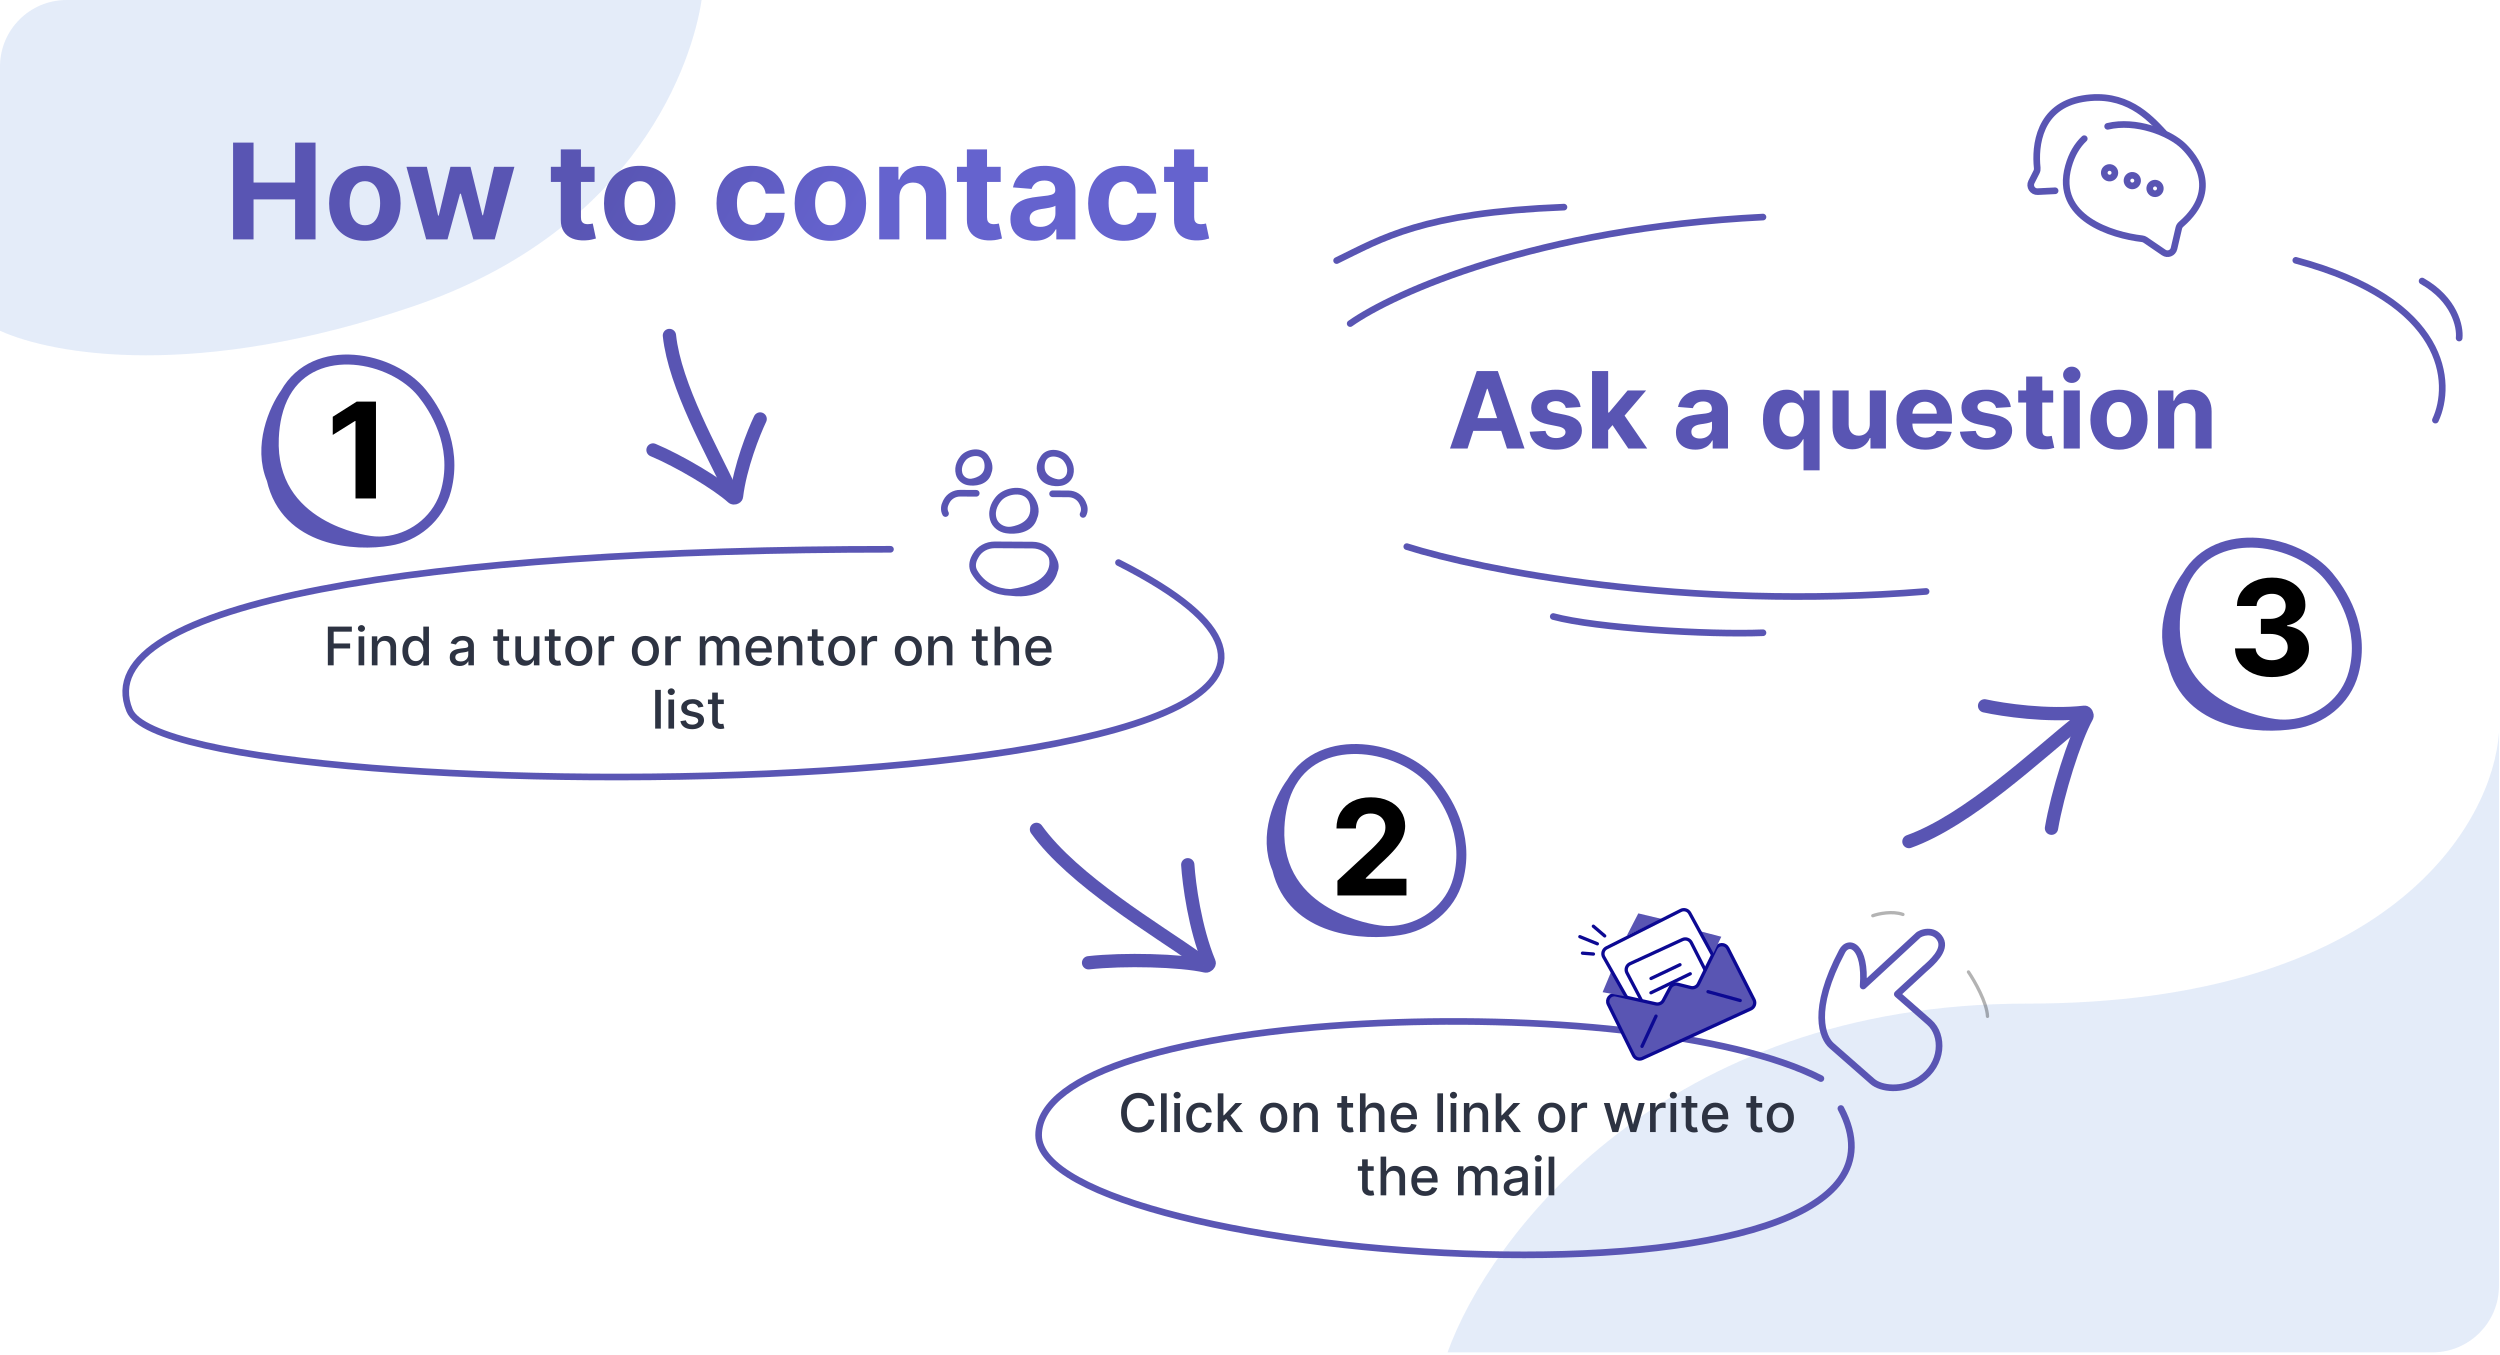 <svg width="751" height="407" viewBox="0 0 751 407" fill="none" xmlns="http://www.w3.org/2000/svg">
<rect width="751" height="406.005" fill="white"/>
<path opacity="0.2" fill-rule="evenodd" clip-rule="evenodd" d="M750.693 386.402C750.615 397.339 741.757 406.19 730.816 406.256H434.842C447.376 371.333 499.731 301.487 608.882 301.487C718.034 301.487 748.903 247.162 750.693 220V386.402Z" fill="#79A4E2"/>
<path opacity="0.2" fill-rule="evenodd" clip-rule="evenodd" d="M210.762 0C208.094 18.068 191.746 68.875 124.397 91.921C59.054 114.281 16.007 106.592 -0 99.365L-0 20C-0 8.954 8.954 1.91637e-05 20 1.81148e-05L210.762 0Z" fill="#79A4E2"/>
<path d="M70.016 71.919V42.828H76.167V54.831H88.652V42.828H94.789V71.919H88.652V59.902H76.167V71.919H70.016ZM109.604 72.345C107.398 72.345 105.489 71.877 103.88 70.939C102.279 69.992 101.043 68.676 100.172 66.99C99.301 65.295 98.865 63.33 98.865 61.095C98.865 58.842 99.301 56.872 100.172 55.186C101.043 53.491 102.279 52.175 103.88 51.237C105.489 50.291 107.398 49.817 109.604 49.817C111.811 49.817 113.714 50.291 115.314 51.237C116.924 52.175 118.165 53.491 119.036 55.186C119.907 56.872 120.343 58.842 120.343 61.095C120.343 63.33 119.907 65.295 119.036 66.99C118.165 68.676 116.924 69.992 115.314 70.939C113.714 71.877 111.811 72.345 109.604 72.345ZM109.632 67.658C110.636 67.658 111.474 67.374 112.147 66.806C112.819 66.228 113.326 65.442 113.667 64.448C114.017 63.453 114.192 62.322 114.192 61.053C114.192 59.784 114.017 58.652 113.667 57.658C113.326 56.664 112.819 55.878 112.147 55.3C111.474 54.722 110.636 54.434 109.632 54.434C108.619 54.434 107.767 54.722 107.076 55.3C106.394 55.878 105.878 56.664 105.527 57.658C105.186 58.652 105.016 59.784 105.016 61.053C105.016 62.322 105.186 63.453 105.527 64.448C105.878 65.442 106.394 66.228 107.076 66.806C107.767 67.374 108.619 67.658 109.632 67.658ZM128.034 71.919L122.097 50.101H128.219L131.6 64.76H131.799L135.321 50.101H141.33L144.909 64.675H145.094L148.418 50.101H154.526L148.603 71.919H142.196L138.446 58.198H138.177L134.427 71.919H128.034ZM178.617 50.101V54.647H165.478V50.101H178.617ZM168.461 44.874H174.512V65.215C174.512 65.773 174.597 66.209 174.767 66.522C174.938 66.825 175.175 67.038 175.478 67.161C175.79 67.284 176.15 67.345 176.557 67.345C176.841 67.345 177.125 67.322 177.409 67.274C177.694 67.218 177.911 67.175 178.063 67.147L179.015 71.649C178.712 71.744 178.285 71.853 177.736 71.976C177.187 72.109 176.519 72.189 175.733 72.218C174.275 72.274 172.997 72.08 171.898 71.635C170.809 71.19 169.962 70.499 169.355 69.561C168.749 68.624 168.451 67.44 168.461 66.01V44.874ZM192.182 72.345C189.976 72.345 188.068 71.877 186.458 70.939C184.857 69.992 183.622 68.676 182.75 66.99C181.879 65.295 181.444 63.33 181.444 61.095C181.444 58.842 181.879 56.872 182.75 55.186C183.622 53.491 184.857 52.175 186.458 51.237C188.068 50.291 189.976 49.817 192.182 49.817C194.389 49.817 196.292 50.291 197.892 51.237C199.502 52.175 200.743 53.491 201.614 55.186C202.485 56.872 202.921 58.842 202.921 61.095C202.921 63.33 202.485 65.295 201.614 66.99C200.743 68.676 199.502 69.992 197.892 70.939C196.292 71.877 194.389 72.345 192.182 72.345ZM192.211 67.658C193.214 67.658 194.052 67.374 194.725 66.806C195.397 66.228 195.904 65.442 196.245 64.448C196.595 63.453 196.77 62.322 196.77 61.053C196.77 59.784 196.595 58.652 196.245 57.658C195.904 56.664 195.397 55.878 194.725 55.3C194.052 54.722 193.214 54.434 192.211 54.434C191.197 54.434 190.345 54.722 189.654 55.3C188.972 55.878 188.456 56.664 188.105 57.658C187.765 58.652 187.594 59.784 187.594 61.053C187.594 62.322 187.765 63.453 188.105 64.448C188.456 65.442 188.972 66.228 189.654 66.806C190.345 67.374 191.197 67.658 192.211 67.658ZM225.971 72.345C223.736 72.345 221.814 71.872 220.204 70.925C218.604 69.969 217.373 68.643 216.511 66.948C215.659 65.253 215.233 63.302 215.233 61.095C215.233 58.861 215.663 56.9 216.525 55.215C217.396 53.52 218.632 52.199 220.233 51.252C221.833 50.295 223.736 49.817 225.943 49.817C227.846 49.817 229.513 50.163 230.943 50.854C232.373 51.545 233.504 52.516 234.338 53.766C235.171 55.016 235.63 56.484 235.716 58.169H230.005C229.844 57.08 229.418 56.204 228.727 55.541C228.045 54.869 227.15 54.533 226.042 54.533C225.105 54.533 224.286 54.789 223.585 55.3C222.894 55.802 222.354 56.536 221.966 57.502C221.577 58.468 221.383 59.637 221.383 61.01C221.383 62.402 221.573 63.586 221.951 64.561C222.34 65.537 222.884 66.28 223.585 66.791C224.286 67.303 225.105 67.558 226.042 67.558C226.734 67.558 227.354 67.416 227.903 67.132C228.462 66.848 228.921 66.436 229.281 65.897C229.65 65.347 229.892 64.689 230.005 63.922H235.716C235.621 65.589 235.166 67.057 234.352 68.326C233.547 69.585 232.434 70.57 231.014 71.28C229.593 71.99 227.913 72.345 225.971 72.345ZM249.448 72.345C247.241 72.345 245.333 71.877 243.723 70.939C242.123 69.992 240.887 68.676 240.016 66.99C239.145 65.295 238.709 63.33 238.709 61.095C238.709 58.842 239.145 56.872 240.016 55.186C240.887 53.491 242.123 52.175 243.723 51.237C245.333 50.291 247.241 49.817 249.448 49.817C251.654 49.817 253.558 50.291 255.158 51.237C256.768 52.175 258.008 53.491 258.88 55.186C259.751 56.872 260.186 58.842 260.186 61.095C260.186 63.33 259.751 65.295 258.88 66.99C258.008 68.676 256.768 69.992 255.158 70.939C253.558 71.877 251.654 72.345 249.448 72.345ZM249.476 67.658C250.48 67.658 251.318 67.374 251.99 66.806C252.663 66.228 253.169 65.442 253.51 64.448C253.861 63.453 254.036 62.322 254.036 61.053C254.036 59.784 253.861 58.652 253.51 57.658C253.169 56.664 252.663 55.878 251.99 55.3C251.318 54.722 250.48 54.434 249.476 54.434C248.463 54.434 247.611 54.722 246.919 55.3C246.238 55.878 245.721 56.664 245.371 57.658C245.03 58.652 244.86 59.784 244.86 61.053C244.86 62.322 245.03 63.453 245.371 64.448C245.721 65.442 246.238 66.228 246.919 66.806C247.611 67.374 248.463 67.658 249.476 67.658ZM270.172 59.306V71.919H264.121V50.101H269.888V53.951H270.144C270.627 52.682 271.436 51.678 272.573 50.939C273.709 50.191 275.087 49.817 276.706 49.817C278.221 49.817 279.543 50.148 280.669 50.811C281.796 51.474 282.672 52.421 283.297 53.652C283.922 54.874 284.235 56.332 284.235 58.027V71.919H278.184V59.107C278.193 57.772 277.852 56.73 277.161 55.982C276.47 55.224 275.518 54.845 274.306 54.845C273.491 54.845 272.772 55.021 272.147 55.371C271.531 55.721 271.048 56.233 270.698 56.905C270.357 57.568 270.182 58.368 270.172 59.306ZM300.609 50.101V54.647H287.47V50.101H300.609ZM290.453 44.874H296.504V65.215C296.504 65.773 296.589 66.209 296.76 66.522C296.93 66.825 297.167 67.038 297.47 67.161C297.782 67.284 298.142 67.345 298.549 67.345C298.833 67.345 299.118 67.322 299.402 67.274C299.686 67.218 299.904 67.175 300.055 67.147L301.007 71.649C300.704 71.744 300.278 71.853 299.728 71.976C299.179 72.109 298.512 72.189 297.726 72.218C296.267 72.274 294.989 72.08 293.89 71.635C292.801 71.19 291.954 70.499 291.348 69.561C290.742 68.624 290.443 67.44 290.453 66.01V44.874ZM310.772 72.331C309.38 72.331 308.14 72.09 307.051 71.607C305.962 71.114 305.1 70.39 304.466 69.433C303.841 68.468 303.528 67.265 303.528 65.826C303.528 64.613 303.751 63.595 304.196 62.772C304.641 61.948 305.247 61.285 306.014 60.783C306.781 60.281 307.652 59.902 308.628 59.647C309.612 59.391 310.645 59.211 311.724 59.107C312.993 58.974 314.016 58.851 314.792 58.737C315.569 58.614 316.132 58.434 316.483 58.198C316.833 57.961 317.008 57.611 317.008 57.147V57.061C317.008 56.162 316.724 55.466 316.156 54.973C315.597 54.481 314.802 54.235 313.77 54.235C312.681 54.235 311.814 54.476 311.17 54.959C310.526 55.433 310.1 56.029 309.892 56.749L304.295 56.294C304.579 54.969 305.138 53.823 305.971 52.857C306.805 51.881 307.879 51.133 309.196 50.612C310.521 50.082 312.056 49.817 313.798 49.817C315.01 49.817 316.17 49.959 317.278 50.243C318.396 50.527 319.385 50.968 320.247 51.564C321.118 52.161 321.805 52.928 322.306 53.865C322.808 54.793 323.059 55.906 323.059 57.203V71.919H317.321V68.894H317.15C316.8 69.576 316.331 70.177 315.744 70.698C315.157 71.209 314.451 71.612 313.628 71.905C312.804 72.189 311.852 72.331 310.772 72.331ZM312.505 68.155C313.396 68.155 314.181 67.98 314.863 67.629C315.545 67.27 316.08 66.787 316.468 66.181C316.857 65.575 317.051 64.888 317.051 64.121V61.806C316.861 61.929 316.601 62.042 316.27 62.147C315.948 62.241 315.583 62.331 315.176 62.416C314.769 62.492 314.361 62.563 313.954 62.63C313.547 62.686 313.178 62.738 312.846 62.786C312.136 62.89 311.516 63.056 310.985 63.283C310.455 63.51 310.043 63.818 309.75 64.206C309.456 64.585 309.309 65.058 309.309 65.627C309.309 66.451 309.608 67.08 310.204 67.516C310.81 67.942 311.577 68.155 312.505 68.155ZM337.612 72.345C335.377 72.345 333.455 71.872 331.845 70.925C330.244 69.969 329.013 68.643 328.152 66.948C327.299 65.253 326.873 63.302 326.873 61.095C326.873 58.861 327.304 56.9 328.166 55.215C329.037 53.52 330.273 52.199 331.873 51.252C333.474 50.295 335.377 49.817 337.583 49.817C339.487 49.817 341.154 50.163 342.583 50.854C344.013 51.545 345.145 52.516 345.978 53.766C346.812 55.016 347.271 56.484 347.356 58.169H341.646C341.485 57.08 341.059 56.204 340.368 55.541C339.686 54.869 338.791 54.533 337.683 54.533C336.745 54.533 335.926 54.789 335.226 55.3C334.534 55.802 333.994 56.536 333.606 57.502C333.218 58.468 333.024 59.637 333.024 61.01C333.024 62.402 333.213 63.586 333.592 64.561C333.98 65.537 334.525 66.28 335.226 66.791C335.926 67.303 336.745 67.558 337.683 67.558C338.374 67.558 338.994 67.416 339.544 67.132C340.102 66.848 340.562 66.436 340.922 65.897C341.291 65.347 341.532 64.689 341.646 63.922H347.356C347.262 65.589 346.807 67.057 345.993 68.326C345.188 69.585 344.075 70.57 342.655 71.28C341.234 71.99 339.553 72.345 337.612 72.345ZM362.836 50.101V54.647H349.696V50.101H362.836ZM352.679 44.874H358.731V65.215C358.731 65.773 358.816 66.209 358.986 66.522C359.157 66.825 359.393 67.038 359.696 67.161C360.009 67.284 360.369 67.345 360.776 67.345C361.06 67.345 361.344 67.322 361.628 67.274C361.912 67.218 362.13 67.175 362.282 67.147L363.233 71.649C362.93 71.744 362.504 71.853 361.955 71.976C361.406 72.109 360.738 72.189 359.952 72.218C358.494 72.274 357.215 72.08 356.117 71.635C355.028 71.19 354.18 70.499 353.574 69.561C352.968 68.624 352.67 67.44 352.679 66.01V44.874Z" fill="url(#paint0_linear_1020_6640)"/>
<path d="M112.942 120.638V149.729H106.792V126.476H106.621L99.959 130.652V125.197L107.161 120.638H112.942Z" fill="black"/>
<path d="M440.849 134.746H435.577L443.611 111.473H449.952L457.974 134.746H452.702L446.872 116.791H446.69L440.849 134.746ZM440.52 125.598H452.974V129.439H440.52V125.598ZM474.801 122.268L470.369 122.541C470.293 122.162 470.131 121.821 469.881 121.518C469.631 121.208 469.301 120.962 468.892 120.78C468.49 120.59 468.009 120.496 467.449 120.496C466.699 120.496 466.066 120.655 465.551 120.973C465.036 121.284 464.778 121.7 464.778 122.223C464.778 122.64 464.945 122.992 465.278 123.28C465.612 123.568 466.184 123.799 466.994 123.973L470.153 124.609C471.85 124.958 473.115 125.518 473.949 126.291C474.782 127.064 475.199 128.079 475.199 129.337C475.199 130.481 474.862 131.484 474.187 132.348C473.521 133.212 472.604 133.886 471.437 134.371C470.278 134.848 468.941 135.087 467.426 135.087C465.115 135.087 463.274 134.606 461.903 133.643C460.54 132.674 459.74 131.356 459.506 129.689L464.267 129.439C464.411 130.143 464.759 130.681 465.312 131.053C465.865 131.416 466.574 131.598 467.437 131.598C468.286 131.598 468.968 131.435 469.483 131.109C470.006 130.776 470.271 130.348 470.278 129.825C470.271 129.386 470.085 129.026 469.721 128.746C469.358 128.458 468.797 128.238 468.04 128.087L465.017 127.484C463.312 127.143 462.043 126.553 461.21 125.712C460.384 124.871 459.971 123.799 459.971 122.496C459.971 121.375 460.274 120.409 460.881 119.598C461.494 118.787 462.354 118.162 463.46 117.723C464.574 117.284 465.877 117.064 467.369 117.064C469.574 117.064 471.309 117.53 472.574 118.462C473.846 119.393 474.589 120.662 474.801 122.268ZM482.633 129.723L482.645 123.916H483.349L488.94 117.291H494.497L486.986 126.064H485.838L482.633 129.723ZM478.247 134.746V111.473H483.088V134.746H478.247ZM489.156 134.746L484.02 127.143L487.247 123.723L494.827 134.746H489.156ZM509.256 135.075C508.142 135.075 507.149 134.882 506.278 134.496C505.407 134.102 504.718 133.522 504.21 132.757C503.71 131.984 503.46 131.022 503.46 129.871C503.46 128.901 503.638 128.087 503.994 127.428C504.35 126.768 504.835 126.238 505.449 125.837C506.062 125.435 506.759 125.132 507.54 124.928C508.327 124.723 509.153 124.579 510.017 124.496C511.032 124.39 511.85 124.291 512.471 124.2C513.093 124.102 513.543 123.958 513.824 123.768C514.104 123.579 514.244 123.299 514.244 122.928V122.859C514.244 122.14 514.017 121.583 513.562 121.189C513.115 120.795 512.479 120.598 511.653 120.598C510.782 120.598 510.089 120.791 509.574 121.178C509.059 121.556 508.718 122.034 508.551 122.609L504.074 122.246C504.301 121.185 504.748 120.268 505.415 119.496C506.081 118.715 506.941 118.117 507.994 117.7C509.055 117.276 510.282 117.064 511.676 117.064C512.646 117.064 513.574 117.178 514.46 117.405C515.354 117.632 516.146 117.984 516.835 118.462C517.532 118.939 518.081 119.553 518.483 120.303C518.884 121.045 519.085 121.935 519.085 122.973V134.746H514.494V132.325H514.358C514.077 132.871 513.702 133.352 513.233 133.768C512.763 134.178 512.199 134.5 511.54 134.734C510.881 134.962 510.119 135.075 509.256 135.075ZM510.642 131.734C511.354 131.734 511.983 131.594 512.528 131.314C513.074 131.026 513.502 130.64 513.812 130.155C514.123 129.67 514.278 129.121 514.278 128.507V126.655C514.127 126.753 513.918 126.844 513.653 126.928C513.396 127.003 513.104 127.075 512.778 127.143C512.452 127.204 512.127 127.261 511.801 127.314C511.475 127.359 511.18 127.401 510.915 127.439C510.346 127.522 509.85 127.655 509.426 127.837C509.002 128.018 508.672 128.265 508.437 128.575C508.202 128.878 508.085 129.257 508.085 129.712C508.085 130.371 508.324 130.875 508.801 131.223C509.286 131.564 509.899 131.734 510.642 131.734ZM541.781 141.291V131.95H541.633C541.406 132.435 541.084 132.916 540.667 133.393C540.258 133.863 539.724 134.253 539.065 134.564C538.414 134.875 537.618 135.03 536.679 135.03C535.353 135.03 534.152 134.689 533.077 134.007C532.008 133.318 531.16 132.306 530.531 130.973C529.91 129.632 529.599 127.988 529.599 126.041C529.599 124.041 529.921 122.378 530.565 121.053C531.209 119.719 532.065 118.723 533.133 118.064C534.209 117.397 535.387 117.064 536.667 117.064C537.645 117.064 538.459 117.231 539.111 117.564C539.77 117.89 540.3 118.299 540.702 118.791C541.111 119.276 541.421 119.753 541.633 120.223H541.838V117.291H546.611V141.291H541.781ZM538.213 131.178C538.993 131.178 539.652 130.965 540.19 130.541C540.736 130.109 541.152 129.507 541.44 128.734C541.736 127.962 541.883 127.056 541.883 126.018C541.883 124.981 541.739 124.079 541.452 123.314C541.164 122.549 540.747 121.958 540.202 121.541C539.656 121.125 538.993 120.916 538.213 120.916C537.417 120.916 536.747 121.132 536.202 121.564C535.656 121.996 535.243 122.594 534.963 123.359C534.683 124.125 534.542 125.011 534.542 126.018C534.542 127.034 534.683 127.931 534.963 128.712C535.251 129.484 535.664 130.09 536.202 130.53C536.747 130.962 537.417 131.178 538.213 131.178ZM561.69 127.314V117.291H566.531V134.746H561.883V131.575H561.702C561.308 132.598 560.652 133.42 559.736 134.041C558.827 134.662 557.717 134.973 556.406 134.973C555.239 134.973 554.213 134.708 553.327 134.178C552.44 133.647 551.747 132.893 551.247 131.916C550.755 130.939 550.505 129.768 550.497 128.405V117.291H555.338V127.541C555.345 128.571 555.622 129.386 556.167 129.984C556.713 130.583 557.444 130.882 558.361 130.882C558.944 130.882 559.489 130.75 559.997 130.484C560.505 130.212 560.914 129.81 561.224 129.28C561.542 128.75 561.698 128.094 561.69 127.314ZM578.358 135.087C576.562 135.087 575.017 134.723 573.721 133.996C572.434 133.261 571.441 132.223 570.744 130.882C570.047 129.534 569.699 127.939 569.699 126.098C569.699 124.303 570.047 122.727 570.744 121.371C571.441 120.015 572.422 118.958 573.687 118.2C574.96 117.443 576.452 117.064 578.165 117.064C579.316 117.064 580.388 117.25 581.381 117.621C582.381 117.984 583.252 118.534 583.994 119.268C584.744 120.003 585.327 120.928 585.744 122.041C586.161 123.147 586.369 124.443 586.369 125.928V127.257H571.631V124.257H581.812C581.812 123.56 581.661 122.943 581.358 122.405C581.055 121.867 580.634 121.446 580.096 121.143C579.566 120.833 578.949 120.678 578.244 120.678C577.509 120.678 576.858 120.848 576.29 121.189C575.729 121.522 575.29 121.973 574.971 122.541C574.653 123.102 574.49 123.727 574.483 124.416V127.268C574.483 128.132 574.642 128.878 574.96 129.507C575.286 130.136 575.744 130.621 576.335 130.962C576.926 131.303 577.627 131.473 578.437 131.473C578.975 131.473 579.468 131.397 579.915 131.246C580.362 131.094 580.744 130.867 581.062 130.564C581.381 130.261 581.623 129.89 581.79 129.45L586.267 129.746C586.04 130.821 585.574 131.761 584.869 132.564C584.172 133.359 583.271 133.981 582.165 134.428C581.066 134.867 579.797 135.087 578.358 135.087ZM604.051 122.268L599.619 122.541C599.543 122.162 599.381 121.821 599.131 121.518C598.881 121.208 598.551 120.962 598.142 120.78C597.74 120.59 597.259 120.496 596.699 120.496C595.949 120.496 595.316 120.655 594.801 120.973C594.286 121.284 594.028 121.7 594.028 122.223C594.028 122.64 594.195 122.992 594.528 123.28C594.862 123.568 595.434 123.799 596.244 123.973L599.403 124.609C601.1 124.958 602.365 125.518 603.199 126.291C604.032 127.064 604.449 128.079 604.449 129.337C604.449 130.481 604.112 131.484 603.437 132.348C602.771 133.212 601.854 133.886 600.687 134.371C599.528 134.848 598.191 135.087 596.676 135.087C594.365 135.087 592.524 134.606 591.153 133.643C589.79 132.674 588.99 131.356 588.756 129.689L593.517 129.439C593.661 130.143 594.009 130.681 594.562 131.053C595.115 131.416 595.824 131.598 596.687 131.598C597.536 131.598 598.218 131.435 598.733 131.109C599.256 130.776 599.521 130.348 599.528 129.825C599.521 129.386 599.335 129.026 598.971 128.746C598.608 128.458 598.047 128.238 597.29 128.087L594.267 127.484C592.562 127.143 591.293 126.553 590.46 125.712C589.634 124.871 589.221 123.799 589.221 122.496C589.221 121.375 589.524 120.409 590.131 119.598C590.744 118.787 591.604 118.162 592.71 117.723C593.824 117.284 595.127 117.064 596.619 117.064C598.824 117.064 600.559 117.53 601.824 118.462C603.096 119.393 603.839 120.662 604.051 122.268ZM616.781 117.291V120.928H606.27V117.291H616.781ZM608.656 113.109H613.497V129.382C613.497 129.829 613.565 130.178 613.702 130.428C613.838 130.67 614.027 130.84 614.27 130.939C614.52 131.037 614.808 131.087 615.133 131.087C615.361 131.087 615.588 131.068 615.815 131.03C616.042 130.984 616.217 130.95 616.338 130.928L617.099 134.53C616.857 134.606 616.516 134.693 616.077 134.791C615.637 134.897 615.103 134.962 614.474 134.984C613.308 135.03 612.285 134.875 611.406 134.518C610.535 134.162 609.857 133.609 609.372 132.859C608.887 132.109 608.649 131.162 608.656 130.018V113.109ZM619.935 134.746V117.291H624.775V134.746H619.935ZM622.366 115.041C621.647 115.041 621.029 114.803 620.514 114.325C620.006 113.84 619.753 113.261 619.753 112.587C619.753 111.92 620.006 111.348 620.514 110.871C621.029 110.386 621.647 110.143 622.366 110.143C623.086 110.143 623.7 110.386 624.207 110.871C624.722 111.348 624.98 111.92 624.98 112.587C624.98 113.261 624.722 113.84 624.207 114.325C623.7 114.803 623.086 115.041 622.366 115.041ZM636.54 135.087C634.774 135.087 633.248 134.712 631.96 133.962C630.68 133.204 629.691 132.151 628.994 130.803C628.297 129.446 627.949 127.875 627.949 126.087C627.949 124.284 628.297 122.708 628.994 121.359C629.691 120.003 630.68 118.95 631.96 118.2C633.248 117.443 634.774 117.064 636.54 117.064C638.305 117.064 639.827 117.443 641.108 118.2C642.396 118.95 643.388 120.003 644.085 121.359C644.782 122.708 645.131 124.284 645.131 126.087C645.131 127.875 644.782 129.446 644.085 130.803C643.388 132.151 642.396 133.204 641.108 133.962C639.827 134.712 638.305 135.087 636.54 135.087ZM636.562 131.337C637.365 131.337 638.036 131.109 638.574 130.655C639.112 130.193 639.517 129.564 639.79 128.768C640.07 127.973 640.21 127.068 640.21 126.053C640.21 125.037 640.07 124.132 639.79 123.337C639.517 122.541 639.112 121.912 638.574 121.45C638.036 120.988 637.365 120.757 636.562 120.757C635.752 120.757 635.07 120.988 634.517 121.45C633.971 121.912 633.559 122.541 633.278 123.337C633.006 124.132 632.869 125.037 632.869 126.053C632.869 127.068 633.006 127.973 633.278 128.768C633.559 129.564 633.971 130.193 634.517 130.655C635.07 131.109 635.752 131.337 636.562 131.337ZM653.119 124.655V134.746H648.278V117.291H652.892V120.371H653.096C653.483 119.356 654.131 118.553 655.04 117.962C655.949 117.363 657.051 117.064 658.346 117.064C659.559 117.064 660.615 117.329 661.517 117.859C662.418 118.39 663.119 119.147 663.619 120.132C664.119 121.109 664.369 122.276 664.369 123.632V134.746H659.528V124.496C659.536 123.428 659.263 122.594 658.71 121.996C658.157 121.39 657.396 121.087 656.426 121.087C655.774 121.087 655.199 121.227 654.699 121.507C654.206 121.787 653.82 122.196 653.54 122.734C653.267 123.265 653.127 123.905 653.119 124.655Z" fill="#5955B3"/>
<path d="M346.806 332.226H345.033C344.965 331.847 344.838 331.514 344.653 331.226C344.467 330.938 344.24 330.694 343.971 330.493C343.702 330.292 343.401 330.141 343.067 330.039C342.738 329.936 342.387 329.885 342.016 329.885C341.346 329.885 340.745 330.054 340.215 330.391C339.689 330.728 339.272 331.222 338.965 331.874C338.662 332.525 338.511 333.321 338.511 334.26C338.511 335.207 338.662 336.006 338.965 336.658C339.272 337.309 339.69 337.802 340.221 338.135C340.751 338.469 341.348 338.635 342.011 338.635C342.378 338.635 342.726 338.586 343.056 338.487C343.389 338.385 343.69 338.236 343.959 338.039C344.228 337.842 344.456 337.601 344.641 337.317C344.831 337.029 344.961 336.7 345.033 336.328L346.806 336.334C346.711 336.906 346.528 337.433 346.255 337.914C345.986 338.391 345.639 338.804 345.215 339.152C344.795 339.497 344.314 339.764 343.772 339.953C343.23 340.143 342.639 340.237 341.999 340.237C340.992 340.237 340.094 339.999 339.306 339.522C338.518 339.04 337.897 338.353 337.442 337.459C336.992 336.565 336.766 335.499 336.766 334.26C336.766 333.018 336.993 331.951 337.448 331.061C337.903 330.167 338.524 329.482 339.312 329.005C340.1 328.523 340.995 328.283 341.999 328.283C342.617 328.283 343.192 328.372 343.726 328.55C344.264 328.724 344.747 328.982 345.175 329.323C345.603 329.66 345.957 330.073 346.238 330.561C346.518 331.046 346.707 331.601 346.806 332.226ZM350.469 328.442V340.078H348.77V328.442H350.469ZM352.755 340.078V331.351H354.454V340.078H352.755ZM353.613 330.005C353.317 330.005 353.064 329.906 352.851 329.709C352.643 329.508 352.539 329.27 352.539 328.993C352.539 328.713 352.643 328.474 352.851 328.277C353.064 328.076 353.317 327.976 353.613 327.976C353.908 327.976 354.16 328.076 354.368 328.277C354.581 328.474 354.687 328.713 354.687 328.993C354.687 329.27 354.581 329.508 354.368 329.709C354.16 329.906 353.908 330.005 353.613 330.005ZM360.415 340.255C359.571 340.255 358.843 340.063 358.234 339.681C357.627 339.294 357.162 338.762 356.836 338.084C356.51 337.406 356.347 336.63 356.347 335.755C356.347 334.868 356.514 334.086 356.847 333.408C357.181 332.726 357.65 332.194 358.256 331.811C358.862 331.429 359.576 331.237 360.398 331.237C361.061 331.237 361.652 331.361 362.171 331.607C362.69 331.849 363.109 332.19 363.427 332.63C363.749 333.069 363.94 333.582 364.001 334.169H362.347C362.256 333.76 362.048 333.408 361.722 333.112C361.4 332.817 360.968 332.669 360.427 332.669C359.953 332.669 359.538 332.794 359.182 333.044C358.83 333.29 358.556 333.643 358.359 334.101C358.162 334.556 358.063 335.094 358.063 335.715C358.063 336.351 358.16 336.9 358.353 337.362C358.546 337.825 358.819 338.183 359.171 338.436C359.527 338.69 359.946 338.817 360.427 338.817C360.749 338.817 361.04 338.758 361.302 338.641C361.567 338.52 361.788 338.347 361.966 338.124C362.148 337.9 362.275 337.631 362.347 337.317H364.001C363.94 337.881 363.756 338.385 363.449 338.828C363.143 339.272 362.732 339.62 362.216 339.874C361.705 340.128 361.105 340.255 360.415 340.255ZM367.38 337.118L367.368 335.044H367.664L371.141 331.351H373.175L369.209 335.556H368.942L367.38 337.118ZM365.817 340.078V328.442H367.516V340.078H365.817ZM371.329 340.078L368.204 335.931L369.374 334.743L373.414 340.078H371.329ZM382.634 340.255C381.816 340.255 381.102 340.067 380.492 339.692C379.882 339.317 379.409 338.792 379.072 338.118C378.734 337.444 378.566 336.656 378.566 335.755C378.566 334.849 378.734 334.058 379.072 333.38C379.409 332.701 379.882 332.175 380.492 331.8C381.102 331.425 381.816 331.237 382.634 331.237C383.452 331.237 384.166 331.425 384.776 331.8C385.386 332.175 385.859 332.701 386.197 333.38C386.534 334.058 386.702 334.849 386.702 335.755C386.702 336.656 386.534 337.444 386.197 338.118C385.859 338.792 385.386 339.317 384.776 339.692C384.166 340.067 383.452 340.255 382.634 340.255ZM382.64 338.828C383.17 338.828 383.609 338.688 383.958 338.408C384.306 338.128 384.564 337.755 384.731 337.289C384.901 336.823 384.986 336.309 384.986 335.749C384.986 335.192 384.901 334.681 384.731 334.215C384.564 333.745 384.306 333.368 383.958 333.084C383.609 332.8 383.17 332.658 382.64 332.658C382.106 332.658 381.663 332.8 381.31 333.084C380.962 333.368 380.702 333.745 380.532 334.215C380.365 334.681 380.282 335.192 380.282 335.749C380.282 336.309 380.365 336.823 380.532 337.289C380.702 337.755 380.962 338.128 381.31 338.408C381.663 338.688 382.106 338.828 382.64 338.828ZM390.297 334.897V340.078H388.599V331.351H390.229V332.772H390.337C390.538 332.309 390.852 331.938 391.28 331.658C391.712 331.378 392.256 331.237 392.911 331.237C393.506 331.237 394.027 331.362 394.474 331.612C394.921 331.859 395.267 332.226 395.513 332.715C395.76 333.203 395.883 333.808 395.883 334.527V340.078H394.184V334.732C394.184 334.099 394.019 333.605 393.69 333.249C393.36 332.889 392.907 332.709 392.332 332.709C391.938 332.709 391.587 332.794 391.28 332.965C390.977 333.135 390.737 333.385 390.559 333.715C390.385 334.04 390.297 334.434 390.297 334.897ZM406.469 331.351V332.715H401.702V331.351H406.469ZM402.981 329.26H404.68V337.516C404.68 337.845 404.729 338.094 404.827 338.26C404.926 338.423 405.053 338.535 405.208 338.595C405.367 338.652 405.539 338.681 405.725 338.681C405.861 338.681 405.981 338.671 406.083 338.652C406.185 338.633 406.265 338.618 406.322 338.607L406.628 340.01C406.53 340.048 406.39 340.086 406.208 340.124C406.026 340.165 405.799 340.188 405.526 340.192C405.079 340.2 404.663 340.12 404.276 339.953C403.89 339.787 403.577 339.529 403.339 339.181C403.1 338.832 402.981 338.395 402.981 337.868V329.26ZM410.235 334.897V340.078H408.536V328.442H410.212V332.772H410.32C410.525 332.302 410.837 331.929 411.258 331.652C411.678 331.376 412.227 331.237 412.905 331.237C413.504 331.237 414.027 331.361 414.474 331.607C414.924 331.853 415.273 332.22 415.519 332.709C415.769 333.194 415.894 333.8 415.894 334.527V340.078H414.195V334.732C414.195 334.092 414.03 333.595 413.701 333.243C413.371 332.887 412.913 332.709 412.326 332.709C411.924 332.709 411.565 332.794 411.246 332.965C410.932 333.135 410.684 333.385 410.502 333.715C410.324 334.04 410.235 334.434 410.235 334.897ZM421.922 340.255C421.063 340.255 420.322 340.071 419.701 339.703C419.083 339.332 418.606 338.811 418.269 338.141C417.936 337.467 417.769 336.677 417.769 335.772C417.769 334.878 417.936 334.09 418.269 333.408C418.606 332.726 419.076 332.194 419.678 331.811C420.284 331.429 420.993 331.237 421.803 331.237C422.296 331.237 422.773 331.319 423.235 331.482C423.697 331.645 424.112 331.9 424.479 332.249C424.847 332.597 425.136 333.05 425.349 333.607C425.561 334.16 425.667 334.832 425.667 335.624V336.226H418.729V334.953H424.002C424.002 334.506 423.911 334.111 423.729 333.766C423.547 333.417 423.292 333.143 422.962 332.942C422.636 332.741 422.254 332.641 421.815 332.641C421.337 332.641 420.921 332.758 420.565 332.993C420.212 333.224 419.94 333.527 419.746 333.902C419.557 334.273 419.462 334.677 419.462 335.112V336.107C419.462 336.69 419.565 337.186 419.769 337.595C419.977 338.005 420.267 338.317 420.638 338.533C421.01 338.745 421.443 338.851 421.94 338.851C422.261 338.851 422.555 338.806 422.82 338.715C423.085 338.62 423.315 338.48 423.508 338.294C423.701 338.109 423.849 337.88 423.951 337.607L425.559 337.897C425.43 338.37 425.199 338.785 424.866 339.141C424.536 339.493 424.121 339.768 423.621 339.965C423.125 340.158 422.559 340.255 421.922 340.255ZM433.485 328.442V340.078H431.786V328.442H433.485ZM435.77 340.078V331.351H437.469V340.078H435.77ZM436.628 330.005C436.333 330.005 436.079 329.906 435.867 329.709C435.659 329.508 435.555 329.27 435.555 328.993C435.555 328.713 435.659 328.474 435.867 328.277C436.079 328.076 436.333 327.976 436.628 327.976C436.924 327.976 437.176 328.076 437.384 328.277C437.596 328.474 437.702 328.713 437.702 328.993C437.702 329.27 437.596 329.508 437.384 329.709C437.176 329.906 436.924 330.005 436.628 330.005ZM441.454 334.897V340.078H439.755V331.351H441.386V332.772H441.493C441.694 332.309 442.009 331.938 442.437 331.658C442.868 331.378 443.412 331.237 444.067 331.237C444.662 331.237 445.183 331.362 445.63 331.612C446.077 331.859 446.423 332.226 446.67 332.715C446.916 333.203 447.039 333.808 447.039 334.527V340.078H445.34V334.732C445.34 334.099 445.175 333.605 444.846 333.249C444.516 332.889 444.064 332.709 443.488 332.709C443.094 332.709 442.743 332.794 442.437 332.965C442.134 333.135 441.893 333.385 441.715 333.715C441.541 334.04 441.454 334.434 441.454 334.897ZM450.88 337.118L450.868 335.044H451.164L454.641 331.351H456.675L452.709 335.556H452.442L450.88 337.118ZM449.317 340.078V328.442H451.016V340.078H449.317ZM454.829 340.078L451.704 335.931L452.874 334.743L456.914 340.078H454.829ZM466.134 340.255C465.316 340.255 464.602 340.067 463.992 339.692C463.382 339.317 462.909 338.792 462.572 338.118C462.234 337.444 462.066 336.656 462.066 335.755C462.066 334.849 462.234 334.058 462.572 333.38C462.909 332.701 463.382 332.175 463.992 331.8C464.602 331.425 465.316 331.237 466.134 331.237C466.952 331.237 467.666 331.425 468.276 331.8C468.886 332.175 469.359 332.701 469.697 333.38C470.034 334.058 470.202 334.849 470.202 335.755C470.202 336.656 470.034 337.444 469.697 338.118C469.359 338.792 468.886 339.317 468.276 339.692C467.666 340.067 466.952 340.255 466.134 340.255ZM466.14 338.828C466.67 338.828 467.109 338.688 467.458 338.408C467.806 338.128 468.064 337.755 468.231 337.289C468.401 336.823 468.486 336.309 468.486 335.749C468.486 335.192 468.401 334.681 468.231 334.215C468.064 333.745 467.806 333.368 467.458 333.084C467.109 332.8 466.67 332.658 466.14 332.658C465.606 332.658 465.163 332.8 464.81 333.084C464.462 333.368 464.202 333.745 464.032 334.215C463.865 334.681 463.782 335.192 463.782 335.749C463.782 336.309 463.865 336.823 464.032 337.289C464.202 337.755 464.462 338.128 464.81 338.408C465.163 338.688 465.606 338.828 466.14 338.828ZM472.099 340.078V331.351H473.741V332.737H473.832C473.991 332.268 474.271 331.898 474.672 331.63C475.078 331.357 475.536 331.22 476.047 331.22C476.154 331.22 476.279 331.224 476.422 331.232C476.57 331.239 476.686 331.249 476.769 331.26V332.885C476.701 332.866 476.58 332.845 476.405 332.823C476.231 332.796 476.057 332.783 475.883 332.783C475.481 332.783 475.123 332.868 474.809 333.039C474.498 333.205 474.252 333.438 474.07 333.737C473.888 334.033 473.797 334.37 473.797 334.749V340.078H472.099ZM484.366 340.078L481.797 331.351H483.553L485.263 337.76H485.349L487.064 331.351H488.82L490.525 337.732H490.61L492.309 331.351H494.064L491.502 340.078H489.769L487.996 333.777H487.866L486.093 340.078H484.366ZM495.677 340.078V331.351H497.319V332.737H497.41C497.569 332.268 497.849 331.898 498.251 331.63C498.656 331.357 499.114 331.22 499.626 331.22C499.732 331.22 499.857 331.224 500.001 331.232C500.148 331.239 500.264 331.249 500.347 331.26V332.885C500.279 332.866 500.158 332.845 499.984 332.823C499.809 332.796 499.635 332.783 499.461 332.783C499.059 332.783 498.701 332.868 498.387 333.039C498.076 333.205 497.83 333.438 497.648 333.737C497.466 334.033 497.376 334.37 497.376 334.749V340.078H495.677ZM501.817 340.078V331.351H503.516V340.078H501.817ZM502.675 330.005C502.38 330.005 502.126 329.906 501.914 329.709C501.706 329.508 501.601 329.27 501.601 328.993C501.601 328.713 501.706 328.474 501.914 328.277C502.126 328.076 502.38 327.976 502.675 327.976C502.971 327.976 503.223 328.076 503.431 328.277C503.643 328.474 503.749 328.713 503.749 328.993C503.749 329.27 503.643 329.508 503.431 329.709C503.223 329.906 502.971 330.005 502.675 330.005ZM509.876 331.351V332.715H505.109V331.351H509.876ZM506.387 329.26H508.086V337.516C508.086 337.845 508.135 338.094 508.234 338.26C508.332 338.423 508.459 338.535 508.614 338.595C508.773 338.652 508.946 338.681 509.131 338.681C509.268 338.681 509.387 338.671 509.489 338.652C509.591 338.633 509.671 338.618 509.728 338.607L510.035 340.01C509.936 340.048 509.796 340.086 509.614 340.124C509.432 340.165 509.205 340.188 508.932 340.192C508.485 340.2 508.069 340.12 507.682 339.953C507.296 339.787 506.984 339.529 506.745 339.181C506.506 338.832 506.387 338.395 506.387 337.868V329.26ZM515.422 340.255C514.563 340.255 513.822 340.071 513.201 339.703C512.583 339.332 512.106 338.811 511.769 338.141C511.436 337.467 511.269 336.677 511.269 335.772C511.269 334.878 511.436 334.09 511.769 333.408C512.106 332.726 512.576 332.194 513.178 331.811C513.784 331.429 514.493 331.237 515.303 331.237C515.796 331.237 516.273 331.319 516.735 331.482C517.197 331.645 517.612 331.9 517.979 332.249C518.347 332.597 518.636 333.05 518.849 333.607C519.061 334.16 519.167 334.832 519.167 335.624V336.226H512.229V334.953H517.502C517.502 334.506 517.411 334.111 517.229 333.766C517.047 333.417 516.792 333.143 516.462 332.942C516.136 332.741 515.754 332.641 515.314 332.641C514.837 332.641 514.421 332.758 514.064 332.993C513.712 333.224 513.439 333.527 513.246 333.902C513.057 334.273 512.962 334.677 512.962 335.112V336.107C512.962 336.69 513.064 337.186 513.269 337.595C513.477 338.005 513.767 338.317 514.138 338.533C514.51 338.745 514.943 338.851 515.439 338.851C515.761 338.851 516.055 338.806 516.32 338.715C516.585 338.62 516.814 338.48 517.008 338.294C517.201 338.109 517.349 337.88 517.451 337.607L519.059 337.897C518.93 338.37 518.699 338.785 518.366 339.141C518.036 339.493 517.621 339.768 517.121 339.965C516.625 340.158 516.059 340.255 515.422 340.255ZM529.36 331.351V332.715H524.593V331.351H529.36ZM525.871 329.26H527.57V337.516C527.57 337.845 527.619 338.094 527.718 338.26C527.816 338.423 527.943 338.535 528.099 338.595C528.258 338.652 528.43 338.681 528.616 338.681C528.752 338.681 528.871 338.671 528.974 338.652C529.076 338.633 529.155 338.618 529.212 338.607L529.519 340.01C529.421 340.048 529.28 340.086 529.099 340.124C528.917 340.165 528.689 340.188 528.417 340.192C527.97 340.2 527.553 340.12 527.167 339.953C526.78 339.787 526.468 339.529 526.229 339.181C525.991 338.832 525.871 338.395 525.871 337.868V329.26ZM534.822 340.255C534.003 340.255 533.289 340.067 532.68 339.692C532.07 339.317 531.596 338.792 531.259 338.118C530.922 337.444 530.753 336.656 530.753 335.755C530.753 334.849 530.922 334.058 531.259 333.38C531.596 332.701 532.07 332.175 532.68 331.8C533.289 331.425 534.003 331.237 534.822 331.237C535.64 331.237 536.354 331.425 536.964 331.8C537.573 332.175 538.047 332.701 538.384 333.38C538.721 334.058 538.89 334.849 538.89 335.755C538.89 336.656 538.721 337.444 538.384 338.118C538.047 338.792 537.573 339.317 536.964 339.692C536.354 340.067 535.64 340.255 534.822 340.255ZM534.827 338.828C535.358 338.828 535.797 338.688 536.145 338.408C536.494 338.128 536.752 337.755 536.918 337.289C537.089 336.823 537.174 336.309 537.174 335.749C537.174 335.192 537.089 334.681 536.918 334.215C536.752 333.745 536.494 333.368 536.145 333.084C535.797 332.8 535.358 332.658 534.827 332.658C534.293 332.658 533.85 332.8 533.498 333.084C533.149 333.368 532.89 333.745 532.719 334.215C532.553 334.681 532.469 335.192 532.469 335.749C532.469 336.309 532.553 336.823 532.719 337.289C532.89 337.755 533.149 338.128 533.498 338.408C533.85 338.688 534.293 338.828 534.827 338.828ZM412.665 350.351V351.715H407.898V350.351H412.665ZM409.176 348.26H410.875V356.516C410.875 356.845 410.924 357.094 411.023 357.26C411.121 357.423 411.248 357.535 411.403 357.595C411.562 357.652 411.735 357.681 411.92 357.681C412.057 357.681 412.176 357.671 412.278 357.652C412.381 357.633 412.46 357.618 412.517 357.607L412.824 359.01C412.725 359.048 412.585 359.086 412.403 359.124C412.221 359.165 411.994 359.188 411.721 359.192C411.274 359.2 410.858 359.12 410.471 358.953C410.085 358.787 409.773 358.529 409.534 358.181C409.295 357.832 409.176 357.395 409.176 356.868V348.26ZM416.43 353.897V359.078H414.731V347.442H416.408V351.772H416.515C416.72 351.302 417.033 350.929 417.453 350.652C417.873 350.376 418.423 350.237 419.101 350.237C419.699 350.237 420.222 350.361 420.669 350.607C421.12 350.853 421.468 351.22 421.714 351.709C421.964 352.194 422.089 352.8 422.089 353.527V359.078H420.39V353.732C420.39 353.092 420.226 352.595 419.896 352.243C419.567 351.887 419.108 351.709 418.521 351.709C418.12 351.709 417.76 351.794 417.442 351.965C417.127 352.135 416.879 352.385 416.697 352.715C416.519 353.04 416.43 353.434 416.43 353.897ZM428.118 359.255C427.258 359.255 426.517 359.071 425.896 358.703C425.279 358.332 424.801 357.811 424.464 357.141C424.131 356.467 423.964 355.677 423.964 354.772C423.964 353.878 424.131 353.09 424.464 352.408C424.801 351.726 425.271 351.194 425.873 350.811C426.48 350.429 427.188 350.237 427.998 350.237C428.491 350.237 428.968 350.319 429.43 350.482C429.892 350.645 430.307 350.9 430.675 351.249C431.042 351.597 431.332 352.05 431.544 352.607C431.756 353.16 431.862 353.832 431.862 354.624V355.226H424.925V353.953H430.197C430.197 353.506 430.106 353.111 429.925 352.766C429.743 352.417 429.487 352.143 429.158 351.942C428.832 351.741 428.449 351.641 428.01 351.641C427.533 351.641 427.116 351.758 426.76 351.993C426.408 352.224 426.135 352.527 425.942 352.902C425.752 353.273 425.658 353.677 425.658 354.112V355.107C425.658 355.69 425.76 356.186 425.964 356.595C426.173 357.005 426.462 357.317 426.834 357.533C427.205 357.745 427.639 357.851 428.135 357.851C428.457 357.851 428.75 357.806 429.015 357.715C429.281 357.62 429.51 357.48 429.703 357.294C429.896 357.109 430.044 356.88 430.146 356.607L431.754 356.897C431.625 357.37 431.394 357.785 431.061 358.141C430.731 358.493 430.317 358.768 429.817 358.965C429.32 359.158 428.754 359.255 428.118 359.255ZM437.981 359.078V350.351H439.612V351.772H439.72C439.902 351.29 440.199 350.915 440.612 350.647C441.025 350.374 441.519 350.237 442.095 350.237C442.678 350.237 443.167 350.374 443.561 350.647C443.959 350.919 444.252 351.294 444.442 351.772H444.533C444.741 351.306 445.072 350.934 445.527 350.658C445.981 350.378 446.523 350.237 447.152 350.237C447.944 350.237 448.589 350.486 449.089 350.982C449.593 351.478 449.845 352.226 449.845 353.226V359.078H448.146V353.385C448.146 352.794 447.985 352.366 447.663 352.101C447.341 351.836 446.957 351.703 446.51 351.703C445.957 351.703 445.527 351.874 445.22 352.215C444.913 352.552 444.76 352.986 444.76 353.516V359.078H443.067V353.277C443.067 352.804 442.919 352.423 442.623 352.135C442.328 351.847 441.944 351.703 441.47 351.703C441.148 351.703 440.851 351.789 440.578 351.959C440.309 352.126 440.091 352.359 439.925 352.658C439.762 352.957 439.68 353.304 439.68 353.698V359.078H437.981ZM454.662 359.272C454.109 359.272 453.609 359.169 453.162 358.965C452.715 358.756 452.361 358.455 452.099 358.061C451.842 357.667 451.713 357.184 451.713 356.612C451.713 356.12 451.808 355.715 451.997 355.397C452.186 355.078 452.442 354.826 452.764 354.641C453.086 354.455 453.446 354.315 453.844 354.22C454.241 354.126 454.647 354.054 455.06 354.005C455.582 353.944 456.006 353.895 456.332 353.857C456.658 353.815 456.895 353.749 457.042 353.658C457.19 353.567 457.264 353.419 457.264 353.215V353.175C457.264 352.679 457.124 352.294 456.844 352.022C456.567 351.749 456.154 351.612 455.605 351.612C455.033 351.612 454.582 351.739 454.253 351.993C453.927 352.243 453.702 352.522 453.577 352.828L451.98 352.465C452.169 351.934 452.446 351.506 452.81 351.181C453.177 350.851 453.599 350.612 454.077 350.465C454.554 350.313 455.056 350.237 455.582 350.237C455.931 350.237 456.3 350.279 456.69 350.362C457.084 350.442 457.452 350.59 457.792 350.806C458.137 351.022 458.419 351.33 458.639 351.732C458.859 352.13 458.969 352.647 458.969 353.283V359.078H457.31V357.885H457.241C457.131 358.105 456.967 358.321 456.747 358.533C456.527 358.745 456.245 358.921 455.9 359.061C455.556 359.201 455.143 359.272 454.662 359.272ZM455.031 357.908C455.501 357.908 455.902 357.815 456.236 357.63C456.573 357.444 456.828 357.201 457.003 356.902C457.181 356.599 457.27 356.275 457.27 355.931V354.806C457.209 354.866 457.092 354.923 456.917 354.976C456.747 355.025 456.552 355.069 456.332 355.107C456.113 355.141 455.899 355.173 455.69 355.203C455.482 355.23 455.308 355.253 455.167 355.272C454.838 355.313 454.537 355.383 454.264 355.482C453.995 355.58 453.779 355.722 453.616 355.908C453.457 356.09 453.378 356.332 453.378 356.635C453.378 357.056 453.533 357.374 453.844 357.59C454.154 357.802 454.55 357.908 455.031 357.908ZM461.231 359.078V350.351H462.93V359.078H461.231ZM462.089 349.005C461.794 349.005 461.54 348.906 461.328 348.709C461.12 348.508 461.015 348.27 461.015 347.993C461.015 347.713 461.12 347.474 461.328 347.277C461.54 347.076 461.794 346.976 462.089 346.976C462.385 346.976 462.637 347.076 462.845 347.277C463.057 347.474 463.163 347.713 463.163 347.993C463.163 348.27 463.057 348.508 462.845 348.709C462.637 348.906 462.385 349.005 462.089 349.005ZM466.915 347.442V359.078H465.216V347.442H466.915Z" fill="#2D3342"/>
<path d="M291.911 144.795C292.11 144.768 296.934 144.175 296.761 139.826C296.745 139.427 296.696 139.063 296.618 138.733M291.911 144.795C294.554 144.642 295.902 143.648 296.511 142.449M291.911 144.795C291.591 144.839 291.261 144.833 290.936 144.781M296.618 138.733C296.52 138.32 296.378 137.96 296.199 137.649M296.618 138.733C296.972 139.702 297.151 141.188 296.511 142.449M296.199 137.649C294.736 135.098 290.839 135.833 289.346 137.606C288.76 138.302 287.53 140.069 288.11 142.292C288.474 143.685 289.676 144.58 290.936 144.781M296.199 137.649C296.758 138.419 297.563 140.221 296.855 141.845M296.511 142.449C296.652 142.252 296.765 142.05 296.855 141.845M290.936 144.781C292.601 145.073 296.116 144.894 296.855 141.845M293.261 148.186L288.455 148.156C286.719 148.145 285.125 149.086 284.339 150.587L284.161 150.927C283.61 151.978 283.47 153.223 284.035 154.267M317.592 144.957C317.393 144.927 312.577 144.273 312.805 139.927C312.826 139.528 312.88 139.165 312.961 138.836M317.592 144.957C314.951 144.771 313.615 143.759 313.022 142.553M317.592 144.957C317.911 145.005 318.241 145.003 318.567 144.955M312.961 138.836C313.064 138.424 313.211 138.066 313.393 137.757M312.961 138.836C312.595 139.8 312.398 141.284 313.022 142.553M313.393 137.757C314.889 135.225 318.776 136.009 320.247 137.8C320.824 138.504 322.031 140.287 321.423 142.502C321.042 143.89 319.829 144.77 318.567 144.955M313.393 137.757C312.825 138.521 311.997 140.312 312.685 141.945M313.022 142.553C312.883 142.354 312.772 142.151 312.685 141.945M318.567 144.955C316.898 145.226 313.386 145.003 312.685 141.945M316.199 148.331L321.005 148.361C322.741 148.372 324.323 149.333 325.09 150.844L325.264 151.186C325.801 152.244 325.926 153.49 325.348 154.527" stroke="#5955B3" stroke-width="2" stroke-linecap="round"/>
<path d="M303.699 159.217C303.978 159.181 310.733 158.396 310.488 152.628C310.465 152.098 310.396 151.616 310.287 151.178M303.699 159.217C307.4 159.016 309.288 157.697 310.139 156.107M303.699 159.217C303.251 159.275 302.79 159.268 302.334 159.198M310.287 151.178C310.151 150.63 309.951 150.152 309.701 149.74M310.287 151.178C310.783 152.463 311.035 154.435 310.139 156.107M309.701 149.74C307.65 146.355 302.195 147.328 300.105 149.679C299.285 150.602 297.563 152.946 298.376 155.895C298.886 157.743 300.57 158.93 302.334 159.198M309.701 149.74C310.483 150.762 311.612 153.152 310.62 155.306M310.139 156.107C310.337 155.846 310.495 155.578 310.62 155.306M302.334 159.198C304.666 159.586 309.588 159.35 310.62 155.306M315.907 167.041L316.404 167.966C317.003 169.085 317.271 170.38 316.709 171.513M315.907 167.041C314.833 165.036 312.618 163.76 310.186 163.745L298.862 163.674C296.43 163.658 294.199 164.906 293.099 166.897L292.85 167.348C292.08 168.742 291.883 170.393 292.675 171.778C295.093 176.006 299.307 177.835 303.581 177.97M315.907 167.041C317.005 170.023 316.076 176.384 303.581 177.97M316.709 171.513C314.741 175.483 309.111 178.144 303.581 177.97M316.709 171.513C316.151 174.149 312.745 179.13 303.581 177.97" stroke="#5955B3" stroke-width="2" stroke-linecap="round"/>
<path d="M111.156 162.479C109.962 162.302 81.051 158.445 82.255 131.553C82.366 129.082 82.674 126.834 83.153 124.797M111.156 162.479C95.31 161.432 87.258 155.225 83.654 147.785M111.156 162.479C113.073 162.764 115.05 162.741 117.006 162.431M83.153 124.797C83.753 122.246 84.62 120.024 85.703 118.106M83.153 124.797C80.994 130.776 79.864 139.962 83.654 147.785M85.703 118.106C94.579 102.384 117.922 107.081 126.811 118.106C130.298 122.436 137.608 133.417 134.046 147.143C131.813 155.747 124.568 161.234 117.006 162.431M85.703 118.106C82.326 122.851 77.425 133.962 81.615 144.038M83.654 147.785C82.816 146.563 82.143 145.309 81.615 144.038M117.006 162.431C107.007 164.171 85.93 162.927 81.615 144.038" stroke="#5A56B4" stroke-width="3" stroke-linecap="round"/>
<path d="M401.76 269V264.568L412.115 254.98C412.996 254.128 413.735 253.361 414.331 252.679C414.937 251.997 415.397 251.33 415.709 250.676C416.022 250.013 416.178 249.298 416.178 248.531C416.178 247.679 415.984 246.945 415.596 246.33C415.207 245.705 414.677 245.226 414.005 244.895C413.332 244.554 412.57 244.384 411.718 244.384C410.828 244.384 410.051 244.563 409.388 244.923C408.725 245.283 408.214 245.799 407.854 246.472C407.494 247.144 407.314 247.944 407.314 248.872H401.476C401.476 246.969 401.907 245.316 402.769 243.915C403.631 242.513 404.838 241.429 406.391 240.662C407.944 239.895 409.734 239.511 411.76 239.511C413.844 239.511 415.657 239.881 417.201 240.619C418.754 241.348 419.961 242.362 420.823 243.659C421.685 244.956 422.115 246.443 422.115 248.119C422.115 249.218 421.898 250.302 421.462 251.372C421.036 252.442 420.274 253.631 419.175 254.938C418.077 256.235 416.528 257.793 414.53 259.611L410.283 263.773V263.972H422.499V269H401.76Z" fill="black"/>
<path d="M414.289 279.479C413.051 279.302 383.089 275.445 384.337 248.553C384.452 246.082 384.772 243.834 385.268 241.797M414.289 279.479C397.867 278.432 389.522 272.225 385.787 264.785M414.289 279.479C416.276 279.764 418.325 279.741 420.352 279.431M385.268 241.797C385.889 239.246 386.788 237.024 387.91 235.106M385.268 241.797C383.031 247.776 381.86 256.962 385.787 264.785M387.91 235.106C397.109 219.384 421.301 224.081 430.513 235.106C434.127 239.436 441.703 250.417 438.011 264.143C435.697 272.747 428.189 278.234 420.352 279.431M387.91 235.106C384.41 239.851 379.332 250.962 383.674 261.038M385.787 264.785C384.918 263.563 384.221 262.309 383.674 261.038M420.352 279.431C409.989 281.171 388.145 279.927 383.674 261.038" stroke="#5A56B4" stroke-width="3" stroke-linecap="round"/>
<path d="M683.289 217.479C682.051 217.302 652.089 213.445 653.337 186.553C653.452 184.082 653.772 181.834 654.268 179.797M683.289 217.479C666.867 216.432 658.522 210.225 654.787 202.785M683.289 217.479C685.276 217.764 687.325 217.741 689.352 217.431M654.268 179.797C654.889 177.246 655.788 175.024 656.91 173.106M654.268 179.797C652.031 185.776 650.86 194.962 654.787 202.785M656.91 173.106C666.109 157.384 690.301 162.081 699.513 173.106C703.127 177.436 710.703 188.417 707.011 202.143C704.697 210.747 697.189 216.234 689.352 217.431M656.91 173.106C653.41 177.851 648.332 188.962 652.674 199.038M654.787 202.785C653.918 201.563 653.221 200.309 652.674 199.038M689.352 217.431C678.989 219.171 657.145 217.927 652.674 199.038" stroke="#5A56B4" stroke-width="3" stroke-linecap="round"/>
<path d="M547 324C493.59 296.382 312 302.133 312 341C312 379.5 588.595 400.657 553 333" stroke="#5A56B4" stroke-width="2" stroke-linecap="round"/>
<path d="M98.479 199.875V188.239H105.695V189.75H100.235V193.296H105.178V194.801H100.235V199.875H98.479ZM107.718 199.875V191.148H109.417V199.875H107.718ZM108.576 189.801C108.28 189.801 108.026 189.703 107.814 189.506C107.606 189.305 107.502 189.066 107.502 188.79C107.502 188.51 107.606 188.271 107.814 188.074C108.026 187.873 108.28 187.773 108.576 187.773C108.871 187.773 109.123 187.873 109.331 188.074C109.543 188.271 109.65 188.51 109.65 188.79C109.65 189.066 109.543 189.305 109.331 189.506C109.123 189.703 108.871 189.801 108.576 189.801ZM113.401 194.693V199.875H111.702V191.148H113.333V192.568H113.441C113.641 192.106 113.956 191.735 114.384 191.455C114.816 191.174 115.359 191.034 116.015 191.034C116.609 191.034 117.13 191.159 117.577 191.409C118.024 191.655 118.371 192.023 118.617 192.511C118.863 193 118.986 193.604 118.986 194.324V199.875H117.287V194.529C117.287 193.896 117.123 193.402 116.793 193.046C116.463 192.686 116.011 192.506 115.435 192.506C115.041 192.506 114.691 192.591 114.384 192.761C114.081 192.932 113.84 193.182 113.662 193.511C113.488 193.837 113.401 194.231 113.401 194.693ZM124.532 200.046C123.827 200.046 123.198 199.866 122.645 199.506C122.096 199.142 121.664 198.625 121.35 197.955C121.039 197.28 120.884 196.472 120.884 195.529C120.884 194.585 121.041 193.779 121.356 193.108C121.674 192.438 122.109 191.924 122.662 191.568C123.215 191.212 123.842 191.034 124.543 191.034C125.085 191.034 125.52 191.125 125.85 191.307C126.183 191.485 126.441 191.693 126.623 191.932C126.808 192.171 126.952 192.381 127.054 192.563H127.157V188.239H128.856V199.875H127.196V198.517H127.054C126.952 198.703 126.804 198.915 126.611 199.154C126.422 199.392 126.16 199.601 125.827 199.779C125.494 199.957 125.062 200.046 124.532 200.046ZM124.907 198.597C125.395 198.597 125.808 198.468 126.145 198.21C126.486 197.949 126.744 197.587 126.918 197.125C127.096 196.663 127.185 196.125 127.185 195.511C127.185 194.905 127.098 194.375 126.924 193.921C126.749 193.466 126.494 193.112 126.157 192.858C125.82 192.604 125.403 192.477 124.907 192.477C124.395 192.477 123.969 192.61 123.628 192.875C123.287 193.14 123.03 193.502 122.856 193.96C122.685 194.419 122.6 194.936 122.6 195.511C122.6 196.095 122.687 196.619 122.861 197.085C123.035 197.551 123.293 197.921 123.634 198.193C123.979 198.462 124.403 198.597 124.907 198.597ZM138.054 200.068C137.501 200.068 137.001 199.966 136.554 199.761C136.107 199.553 135.753 199.252 135.492 198.858C135.234 198.464 135.106 197.981 135.106 197.409C135.106 196.917 135.2 196.511 135.39 196.193C135.579 195.875 135.835 195.623 136.157 195.438C136.479 195.252 136.838 195.112 137.236 195.017C137.634 194.922 138.039 194.851 138.452 194.801C138.975 194.741 139.399 194.691 139.725 194.654C140.051 194.612 140.287 194.546 140.435 194.455C140.583 194.364 140.657 194.216 140.657 194.011V193.972C140.657 193.476 140.516 193.091 140.236 192.818C139.96 192.546 139.547 192.409 138.998 192.409C138.426 192.409 137.975 192.536 137.645 192.79C137.32 193.04 137.094 193.318 136.969 193.625L135.373 193.261C135.562 192.731 135.838 192.303 136.202 191.977C136.57 191.648 136.992 191.409 137.469 191.261C137.946 191.11 138.448 191.034 138.975 191.034C139.323 191.034 139.693 191.076 140.083 191.159C140.477 191.239 140.844 191.386 141.185 191.602C141.53 191.818 141.812 192.127 142.032 192.529C142.251 192.926 142.361 193.443 142.361 194.08V199.875H140.702V198.682H140.634C140.524 198.902 140.359 199.118 140.14 199.33C139.92 199.542 139.638 199.718 139.293 199.858C138.948 199.998 138.535 200.068 138.054 200.068ZM138.424 198.705C138.893 198.705 139.295 198.612 139.628 198.426C139.965 198.241 140.221 197.998 140.395 197.699C140.573 197.396 140.662 197.072 140.662 196.727V195.602C140.602 195.663 140.484 195.72 140.31 195.773C140.14 195.822 139.945 195.866 139.725 195.904C139.505 195.938 139.291 195.97 139.083 196C138.874 196.027 138.7 196.049 138.56 196.068C138.231 196.11 137.929 196.18 137.657 196.279C137.388 196.377 137.172 196.519 137.009 196.705C136.85 196.886 136.77 197.129 136.77 197.432C136.77 197.852 136.926 198.171 137.236 198.386C137.547 198.599 137.943 198.705 138.424 198.705ZM152.932 191.148V192.511H148.165V191.148H152.932ZM149.444 189.057H151.142V197.313C151.142 197.642 151.192 197.89 151.29 198.057C151.389 198.22 151.516 198.332 151.671 198.392C151.83 198.449 152.002 198.477 152.188 198.477C152.324 198.477 152.444 198.468 152.546 198.449C152.648 198.43 152.728 198.415 152.784 198.404L153.091 199.807C152.993 199.845 152.853 199.883 152.671 199.921C152.489 199.962 152.262 199.985 151.989 199.989C151.542 199.996 151.125 199.917 150.739 199.75C150.353 199.583 150.04 199.326 149.802 198.977C149.563 198.629 149.444 198.191 149.444 197.665V189.057ZM160.34 196.256V191.148H162.044V199.875H160.374V198.364H160.283C160.082 198.83 159.76 199.218 159.317 199.529C158.878 199.835 158.33 199.989 157.675 199.989C157.115 199.989 156.618 199.866 156.186 199.619C155.758 199.369 155.421 199 155.175 198.511C154.933 198.023 154.811 197.419 154.811 196.699V191.148H156.51V196.494C156.51 197.089 156.675 197.563 157.005 197.915C157.334 198.267 157.762 198.443 158.289 198.443C158.607 198.443 158.923 198.364 159.238 198.205C159.556 198.046 159.819 197.805 160.027 197.483C160.24 197.161 160.344 196.752 160.34 196.256ZM168.401 191.148V192.511H163.634V191.148H168.401ZM164.912 189.057H166.611V197.313C166.611 197.642 166.66 197.89 166.759 198.057C166.857 198.22 166.984 198.332 167.14 198.392C167.299 198.449 167.471 198.477 167.657 198.477C167.793 198.477 167.912 198.468 168.015 198.449C168.117 198.43 168.196 198.415 168.253 198.404L168.56 199.807C168.462 199.845 168.321 199.883 168.14 199.921C167.958 199.962 167.731 199.985 167.458 199.989C167.011 199.996 166.594 199.917 166.208 199.75C165.821 199.583 165.509 199.326 165.27 198.977C165.032 198.629 164.912 198.191 164.912 197.665V189.057ZM173.863 200.051C173.044 200.051 172.33 199.864 171.721 199.489C171.111 199.114 170.637 198.589 170.3 197.915C169.963 197.241 169.794 196.453 169.794 195.551C169.794 194.646 169.963 193.854 170.3 193.176C170.637 192.498 171.111 191.972 171.721 191.597C172.33 191.222 173.044 191.034 173.863 191.034C174.681 191.034 175.395 191.222 176.005 191.597C176.615 191.972 177.088 192.498 177.425 193.176C177.762 193.854 177.931 194.646 177.931 195.551C177.931 196.453 177.762 197.241 177.425 197.915C177.088 198.589 176.615 199.114 176.005 199.489C175.395 199.864 174.681 200.051 173.863 200.051ZM173.868 198.625C174.399 198.625 174.838 198.485 175.186 198.205C175.535 197.924 175.793 197.551 175.959 197.085C176.13 196.619 176.215 196.106 176.215 195.546C176.215 194.989 176.13 194.477 175.959 194.011C175.793 193.542 175.535 193.165 175.186 192.881C174.838 192.597 174.399 192.455 173.868 192.455C173.334 192.455 172.891 192.597 172.539 192.881C172.19 193.165 171.931 193.542 171.76 194.011C171.594 194.477 171.51 194.989 171.51 195.546C171.51 196.106 171.594 196.619 171.76 197.085C171.931 197.551 172.19 197.924 172.539 198.205C172.891 198.485 173.334 198.625 173.868 198.625ZM179.827 199.875V191.148H181.469V192.534H181.56C181.719 192.065 181.999 191.695 182.401 191.426C182.806 191.154 183.265 191.017 183.776 191.017C183.882 191.017 184.007 191.021 184.151 191.029C184.299 191.036 184.414 191.046 184.498 191.057V192.682C184.429 192.663 184.308 192.642 184.134 192.619C183.96 192.593 183.785 192.58 183.611 192.58C183.21 192.58 182.852 192.665 182.537 192.835C182.227 193.002 181.981 193.235 181.799 193.534C181.617 193.83 181.526 194.167 181.526 194.546V199.875H179.827ZM193.878 200.051C193.06 200.051 192.346 199.864 191.736 199.489C191.126 199.114 190.653 198.589 190.316 197.915C189.979 197.241 189.81 196.453 189.81 195.551C189.81 194.646 189.979 193.854 190.316 193.176C190.653 192.498 191.126 191.972 191.736 191.597C192.346 191.222 193.06 191.034 193.878 191.034C194.696 191.034 195.41 191.222 196.02 191.597C196.63 191.972 197.104 192.498 197.441 193.176C197.778 193.854 197.946 194.646 197.946 195.551C197.946 196.453 197.778 197.241 197.441 197.915C197.104 198.589 196.63 199.114 196.02 199.489C195.41 199.864 194.696 200.051 193.878 200.051ZM193.884 198.625C194.414 198.625 194.854 198.485 195.202 198.205C195.551 197.924 195.808 197.551 195.975 197.085C196.145 196.619 196.231 196.106 196.231 195.546C196.231 194.989 196.145 194.477 195.975 194.011C195.808 193.542 195.551 193.165 195.202 192.881C194.854 192.597 194.414 192.455 193.884 192.455C193.35 192.455 192.907 192.597 192.554 192.881C192.206 193.165 191.946 193.542 191.776 194.011C191.609 194.477 191.526 194.989 191.526 195.546C191.526 196.106 191.609 196.619 191.776 197.085C191.946 197.551 192.206 197.924 192.554 198.205C192.907 198.485 193.35 198.625 193.884 198.625ZM199.843 199.875V191.148H201.485V192.534H201.576C201.735 192.065 202.015 191.695 202.417 191.426C202.822 191.154 203.28 191.017 203.792 191.017C203.898 191.017 204.023 191.021 204.167 191.029C204.314 191.036 204.43 191.046 204.513 191.057V192.682C204.445 192.663 204.324 192.642 204.15 192.619C203.975 192.593 203.801 192.58 203.627 192.58C203.225 192.58 202.867 192.665 202.553 192.835C202.242 193.002 201.996 193.235 201.814 193.534C201.633 193.83 201.542 194.167 201.542 194.546V199.875H199.843ZM210.218 199.875V191.148H211.848V192.568H211.956C212.138 192.087 212.436 191.712 212.848 191.443C213.261 191.171 213.756 191.034 214.331 191.034C214.915 191.034 215.403 191.171 215.797 191.443C216.195 191.716 216.489 192.091 216.678 192.568H216.769C216.977 192.102 217.309 191.731 217.763 191.455C218.218 191.174 218.759 191.034 219.388 191.034C220.18 191.034 220.826 191.282 221.326 191.779C221.829 192.275 222.081 193.023 222.081 194.023V199.875H220.383V194.182C220.383 193.591 220.222 193.163 219.9 192.898C219.578 192.633 219.193 192.5 218.746 192.5C218.193 192.5 217.763 192.671 217.456 193.011C217.15 193.349 216.996 193.782 216.996 194.313V199.875H215.303V194.074C215.303 193.601 215.155 193.22 214.86 192.932C214.564 192.644 214.18 192.5 213.706 192.5C213.384 192.5 213.087 192.585 212.814 192.756C212.545 192.922 212.328 193.155 212.161 193.455C211.998 193.754 211.917 194.101 211.917 194.494V199.875H210.218ZM228.12 200.051C227.26 200.051 226.519 199.868 225.898 199.5C225.281 199.129 224.803 198.608 224.466 197.938C224.133 197.263 223.966 196.474 223.966 195.568C223.966 194.674 224.133 193.886 224.466 193.205C224.803 192.523 225.273 191.991 225.875 191.608C226.481 191.226 227.19 191.034 228 191.034C228.493 191.034 228.97 191.116 229.432 191.279C229.894 191.441 230.309 191.697 230.677 192.046C231.044 192.394 231.334 192.847 231.546 193.404C231.758 193.957 231.864 194.629 231.864 195.421V196.023H224.927V194.75H230.199C230.199 194.303 230.108 193.907 229.927 193.563C229.745 193.214 229.489 192.94 229.159 192.739C228.834 192.538 228.451 192.438 228.012 192.438C227.534 192.438 227.118 192.555 226.762 192.79C226.409 193.021 226.137 193.324 225.944 193.699C225.754 194.07 225.659 194.474 225.659 194.909V195.904C225.659 196.487 225.762 196.983 225.966 197.392C226.175 197.801 226.464 198.114 226.836 198.33C227.207 198.542 227.641 198.648 228.137 198.648C228.459 198.648 228.752 198.602 229.017 198.511C229.283 198.417 229.512 198.277 229.705 198.091C229.898 197.905 230.046 197.676 230.148 197.404L231.756 197.693C231.627 198.167 231.396 198.582 231.063 198.938C230.733 199.29 230.319 199.565 229.819 199.761C229.322 199.955 228.756 200.051 228.12 200.051ZM235.448 194.693V199.875H233.749V191.148H235.38V192.568H235.488C235.688 192.106 236.003 191.735 236.431 191.455C236.863 191.174 237.406 191.034 238.061 191.034C238.656 191.034 239.177 191.159 239.624 191.409C240.071 191.655 240.418 192.023 240.664 192.511C240.91 193 241.033 193.604 241.033 194.324V199.875H239.334V194.529C239.334 193.896 239.169 193.402 238.84 193.046C238.51 192.686 238.058 192.506 237.482 192.506C237.088 192.506 236.738 192.591 236.431 192.761C236.128 192.932 235.887 193.182 235.709 193.511C235.535 193.837 235.448 194.231 235.448 194.693ZM247.385 191.148V192.511H242.618V191.148H247.385ZM243.897 189.057H245.596V197.313C245.596 197.642 245.645 197.89 245.743 198.057C245.842 198.22 245.969 198.332 246.124 198.392C246.283 198.449 246.455 198.477 246.641 198.477C246.777 198.477 246.897 198.468 246.999 198.449C247.101 198.43 247.181 198.415 247.238 198.404L247.544 199.807C247.446 199.845 247.306 199.883 247.124 199.921C246.942 199.962 246.715 199.985 246.442 199.989C245.995 199.996 245.579 199.917 245.192 199.75C244.806 199.583 244.493 199.326 244.255 198.977C244.016 198.629 243.897 198.191 243.897 197.665V189.057ZM252.847 200.051C252.029 200.051 251.315 199.864 250.705 199.489C250.095 199.114 249.622 198.589 249.284 197.915C248.947 197.241 248.779 196.453 248.779 195.551C248.779 194.646 248.947 193.854 249.284 193.176C249.622 192.498 250.095 191.972 250.705 191.597C251.315 191.222 252.029 191.034 252.847 191.034C253.665 191.034 254.379 191.222 254.989 191.597C255.599 191.972 256.072 192.498 256.409 193.176C256.747 193.854 256.915 194.646 256.915 195.551C256.915 196.453 256.747 197.241 256.409 197.915C256.072 198.589 255.599 199.114 254.989 199.489C254.379 199.864 253.665 200.051 252.847 200.051ZM252.853 198.625C253.383 198.625 253.822 198.485 254.171 198.205C254.519 197.924 254.777 197.551 254.944 197.085C255.114 196.619 255.199 196.106 255.199 195.546C255.199 194.989 255.114 194.477 254.944 194.011C254.777 193.542 254.519 193.165 254.171 192.881C253.822 192.597 253.383 192.455 252.853 192.455C252.319 192.455 251.875 192.597 251.523 192.881C251.175 193.165 250.915 193.542 250.745 194.011C250.578 194.477 250.495 194.989 250.495 195.546C250.495 196.106 250.578 196.619 250.745 197.085C250.915 197.551 251.175 197.924 251.523 198.205C251.875 198.485 252.319 198.625 252.853 198.625ZM258.811 199.875V191.148H260.454V192.534H260.544C260.704 192.065 260.984 191.695 261.385 191.426C261.791 191.154 262.249 191.017 262.76 191.017C262.866 191.017 262.991 191.021 263.135 191.029C263.283 191.036 263.399 191.046 263.482 191.057V192.682C263.414 192.663 263.293 192.642 263.118 192.619C262.944 192.593 262.77 192.58 262.596 192.58C262.194 192.58 261.836 192.665 261.522 192.835C261.211 193.002 260.965 193.235 260.783 193.534C260.601 193.83 260.51 194.167 260.51 194.546V199.875H258.811ZM272.863 200.051C272.044 200.051 271.33 199.864 270.721 199.489C270.111 199.114 269.637 198.589 269.3 197.915C268.963 197.241 268.794 196.453 268.794 195.551C268.794 194.646 268.963 193.854 269.3 193.176C269.637 192.498 270.111 191.972 270.721 191.597C271.33 191.222 272.044 191.034 272.863 191.034C273.681 191.034 274.395 191.222 275.005 191.597C275.615 191.972 276.088 192.498 276.425 193.176C276.762 193.854 276.931 194.646 276.931 195.551C276.931 196.453 276.762 197.241 276.425 197.915C276.088 198.589 275.615 199.114 275.005 199.489C274.395 199.864 273.681 200.051 272.863 200.051ZM272.868 198.625C273.399 198.625 273.838 198.485 274.186 198.205C274.535 197.924 274.793 197.551 274.959 197.085C275.13 196.619 275.215 196.106 275.215 195.546C275.215 194.989 275.13 194.477 274.959 194.011C274.793 193.542 274.535 193.165 274.186 192.881C273.838 192.597 273.399 192.455 272.868 192.455C272.334 192.455 271.891 192.597 271.539 192.881C271.19 193.165 270.931 193.542 270.76 194.011C270.594 194.477 270.51 194.989 270.51 195.546C270.51 196.106 270.594 196.619 270.76 197.085C270.931 197.551 271.19 197.924 271.539 198.205C271.891 198.485 272.334 198.625 272.868 198.625ZM280.526 194.693V199.875H278.827V191.148H280.458V192.568H280.566C280.766 192.106 281.081 191.735 281.509 191.455C281.941 191.174 282.484 191.034 283.14 191.034C283.734 191.034 284.255 191.159 284.702 191.409C285.149 191.655 285.496 192.023 285.742 192.511C285.988 193 286.111 193.604 286.111 194.324V199.875H284.412V194.529C284.412 193.896 284.248 193.402 283.918 193.046C283.588 192.686 283.136 192.506 282.56 192.506C282.166 192.506 281.816 192.591 281.509 192.761C281.206 192.932 280.965 193.182 280.787 193.511C280.613 193.837 280.526 194.231 280.526 194.693ZM296.698 191.148V192.511H291.931V191.148H296.698ZM293.209 189.057H294.908V197.313C294.908 197.642 294.957 197.89 295.056 198.057C295.154 198.22 295.281 198.332 295.436 198.392C295.596 198.449 295.768 198.477 295.954 198.477C296.09 198.477 296.209 198.468 296.311 198.449C296.414 198.43 296.493 198.415 296.55 198.404L296.857 199.807C296.758 199.845 296.618 199.883 296.436 199.921C296.255 199.962 296.027 199.985 295.755 199.989C295.308 199.996 294.891 199.917 294.505 199.75C294.118 199.583 293.806 199.326 293.567 198.977C293.329 198.629 293.209 198.191 293.209 197.665V189.057ZM300.463 194.693V199.875H298.765V188.239H300.441V192.568H300.549C300.753 192.099 301.066 191.726 301.486 191.449C301.907 191.172 302.456 191.034 303.134 191.034C303.732 191.034 304.255 191.157 304.702 191.404C305.153 191.65 305.501 192.017 305.748 192.506C305.998 192.991 306.123 193.597 306.123 194.324V199.875H304.424V194.529C304.424 193.888 304.259 193.392 303.929 193.04C303.6 192.684 303.141 192.506 302.554 192.506C302.153 192.506 301.793 192.591 301.475 192.761C301.16 192.932 300.912 193.182 300.731 193.511C300.552 193.837 300.463 194.231 300.463 194.693ZM312.151 200.051C311.291 200.051 310.551 199.868 309.929 199.5C309.312 199.129 308.835 198.608 308.498 197.938C308.164 197.263 307.998 196.474 307.998 195.568C307.998 194.674 308.164 193.886 308.498 193.205C308.835 192.523 309.304 191.991 309.907 191.608C310.513 191.226 311.221 191.034 312.032 191.034C312.524 191.034 313.001 191.116 313.463 191.279C313.926 191.441 314.34 191.697 314.708 192.046C315.075 192.394 315.365 192.847 315.577 193.404C315.789 193.957 315.895 194.629 315.895 195.421V196.023H308.958V194.75H314.231C314.231 194.303 314.14 193.907 313.958 193.563C313.776 193.214 313.52 192.94 313.191 192.739C312.865 192.538 312.482 192.438 312.043 192.438C311.566 192.438 311.149 192.555 310.793 192.79C310.441 193.021 310.168 193.324 309.975 193.699C309.785 194.07 309.691 194.474 309.691 194.909V195.904C309.691 196.487 309.793 196.983 309.998 197.392C310.206 197.801 310.496 198.114 310.867 198.33C311.238 198.542 311.672 198.648 312.168 198.648C312.49 198.648 312.784 198.602 313.049 198.511C313.314 198.417 313.543 198.277 313.736 198.091C313.929 197.905 314.077 197.676 314.179 197.404L315.787 197.693C315.659 198.167 315.427 198.582 315.094 198.938C314.765 199.29 314.35 199.565 313.85 199.761C313.354 199.955 312.787 200.051 312.151 200.051ZM198.51 207.239V218.875H196.811V207.239H198.51ZM200.796 218.875V210.148H202.495V218.875H200.796ZM201.654 208.801C201.358 208.801 201.105 208.703 200.892 208.506C200.684 208.305 200.58 208.066 200.58 207.79C200.58 207.51 200.684 207.271 200.892 207.074C201.105 206.873 201.358 206.773 201.654 206.773C201.949 206.773 202.201 206.873 202.409 207.074C202.622 207.271 202.728 207.51 202.728 207.79C202.728 208.066 202.622 208.305 202.409 208.506C202.201 208.703 201.949 208.801 201.654 208.801ZM211.32 212.279L209.78 212.551C209.716 212.354 209.614 212.167 209.473 211.989C209.337 211.811 209.151 211.665 208.917 211.551C208.682 211.438 208.388 211.381 208.036 211.381C207.555 211.381 207.153 211.489 206.831 211.705C206.509 211.917 206.348 212.191 206.348 212.529C206.348 212.82 206.456 213.055 206.672 213.233C206.888 213.411 207.237 213.557 207.718 213.671L209.104 213.989C209.907 214.174 210.506 214.46 210.9 214.847C211.293 215.233 211.49 215.735 211.49 216.352C211.49 216.875 211.339 217.341 211.036 217.75C210.737 218.155 210.318 218.474 209.78 218.705C209.246 218.936 208.627 219.051 207.922 219.051C206.945 219.051 206.148 218.843 205.53 218.426C204.913 218.006 204.534 217.409 204.394 216.636L206.036 216.386C206.138 216.815 206.348 217.138 206.667 217.358C206.985 217.574 207.4 217.682 207.911 217.682C208.468 217.682 208.913 217.566 209.246 217.335C209.579 217.101 209.746 216.815 209.746 216.477C209.746 216.205 209.644 215.976 209.439 215.79C209.239 215.604 208.93 215.464 208.513 215.369L207.036 215.046C206.222 214.86 205.619 214.565 205.229 214.159C204.843 213.754 204.65 213.241 204.65 212.619C204.65 212.104 204.793 211.654 205.081 211.267C205.369 210.881 205.767 210.58 206.275 210.364C206.782 210.144 207.364 210.034 208.019 210.034C208.962 210.034 209.704 210.239 210.246 210.648C210.788 211.053 211.146 211.597 211.32 212.279ZM217.432 210.148V211.511H212.665V210.148H217.432ZM213.944 208.057H215.642V216.313C215.642 216.642 215.692 216.89 215.79 217.057C215.889 217.22 216.016 217.332 216.171 217.392C216.33 217.449 216.502 217.477 216.688 217.477C216.824 217.477 216.944 217.468 217.046 217.449C217.148 217.43 217.228 217.415 217.284 217.404L217.591 218.807C217.493 218.845 217.353 218.883 217.171 218.921C216.989 218.962 216.762 218.985 216.489 218.989C216.042 218.996 215.625 218.917 215.239 218.75C214.853 218.583 214.54 218.326 214.302 217.977C214.063 217.629 213.944 217.191 213.944 216.665V208.057Z" fill="#2D3342"/>
<path d="M267.496 165.003C129.496 165.003 25.599 180.877 38.914 213.378C52.23 245.878 484 244 335.994 169.004" stroke="#5A56B4" stroke-width="2" stroke-linecap="round"/>
<path d="M422.598 164.204C444.419 171.142 506.169 183.548 578.598 177.667" stroke="#5955B3" stroke-width="2" stroke-linecap="round"/>
<path d="M633.137 37.95C641.56 35.918 651.756 39.814 655.953 43.93C658.954 46.873 667.446 56.787 655.193 67.384C654.862 67.67 654.615 68.058 654.516 68.484L653.073 74.665C652.753 76.034 651.159 76.655 649.998 75.863L644.423 72.06C644.148 71.873 643.836 71.759 643.506 71.721C634.481 70.679 617.056 65.475 621.348 49.986C622.362 46.329 624.03 43.613 626.111 41.658" stroke="#5955B3" stroke-width="2" stroke-linecap="round"/>
<path d="M635.22 52.422C634.934 53.249 634.03 53.691 633.196 53.404C632.363 53.117 631.923 52.211 632.208 51.384C632.493 50.557 633.398 50.115 634.231 50.402C635.065 50.69 635.505 51.595 635.22 52.422Z" stroke="#5955B3" stroke-width="2"/>
<path d="M642.048 54.776C641.763 55.603 640.858 56.045 640.025 55.758C639.191 55.471 638.751 54.565 639.036 53.738C639.321 52.911 640.226 52.469 641.059 52.756C641.893 53.043 642.333 53.949 642.048 54.776Z" stroke="#5955B3" stroke-width="2"/>
<path d="M648.876 57.13C648.591 57.957 647.686 58.399 646.853 58.112C646.019 57.825 645.579 56.919 645.864 56.092C646.149 55.265 647.054 54.823 647.887 55.11C648.721 55.397 649.161 56.303 648.876 57.13Z" stroke="#5955B3" stroke-width="2"/>
<path d="M617.355 57.309L612.125 57.57C610.592 57.646 609.547 56.038 610.241 54.668L611.778 51.635C611.96 51.276 612.027 50.871 611.984 50.471C611.265 43.807 612.457 31.9 625.613 29.658C638.516 27.46 645.644 35.195 649.933 39.802" stroke="#5955B3" stroke-width="2" stroke-linecap="round"/>
<path d="M731.598 126.204C736.714 115.308 735.49 90.455 689.658 78.204" stroke="#5955B3" stroke-width="2" stroke-linecap="round"/>
<path d="M405.598 97.204C418.694 87.945 461.83 68.584 529.598 65.204" stroke="#5955B3" stroke-width="2" stroke-linecap="round"/>
<path d="M466.598 185.204C479.421 188.671 513.095 190.752 529.598 190.077" stroke="#5955B3" stroke-width="2" stroke-linecap="round"/>
<path d="M738.729 101.547C739.095 98.162 737.382 89.998 727.598 84.423" stroke="#5955B3" stroke-width="2" stroke-linecap="round"/>
<path d="M401.519 78.274C414.974 71.742 427.223 63.884 469.813 62.222" stroke="#5955B3" stroke-width="2" stroke-linecap="round"/>
<path d="M478.664 286.59L475.382 286.329" stroke="#0C0993" stroke-linecap="round"/>
<path d="M479.839 283.514L474.595 281.381" stroke="#0C0993" stroke-linecap="round"/>
<path d="M482.047 281.147L478.649 278.237" stroke="#0C0993" stroke-linecap="round"/>
<path d="M485.393 298.865L497.445 301.571C498.322 301.768 499.223 301.356 499.647 300.564L501.73 296.671C502.163 295.862 503.091 295.452 503.98 295.675L507.907 296.66C508.821 296.889 509.772 296.449 510.188 295.602L515.453 284.89C516.18 283.411 518.284 283.397 519.031 284.866L526.9 300.336C527.415 301.35 526.983 302.59 525.948 303.062L493.349 317.958C492.365 318.407 491.203 317.993 490.724 317.024L483.161 301.702C482.417 300.195 483.752 298.497 485.393 298.865Z" fill="#5955B3" stroke="#0C0993" stroke-linecap="round"/>
<path d="M493.258 314.32L497.464 305.246" stroke="#0C0993" stroke-linecap="round"/>
<path d="M513.091 297.903L522.753 300.551" stroke="#0C0993" stroke-linecap="round"/>
<path d="M484.06 291.738L481.424 298.053L488.586 299.38L484.06 291.738Z" fill="#5955B3"/>
<path d="M510.292 279.641L514.323 287.207L517.079 281.391L510.292 279.641Z" fill="#5955B3"/>
<path d="M499.305 276.08L488.662 281.133L492.149 274.377L499.305 276.08Z" fill="#5955B3"/>
<path d="M488.553 299.469L481.774 287.495C481.21 286.501 481.594 285.238 482.615 284.724L504.938 273.485C505.901 273 507.075 273.366 507.592 274.312L514.401 286.769" stroke="#0C0993" stroke-linecap="round"/>
<path d="M492.947 300.255L488.74 292.238C488.208 291.224 488.634 289.971 489.675 289.492L505.426 282.243C506.401 281.794 507.557 282.195 508.044 283.152L512.182 291.282" stroke="#0C0993" stroke-linecap="round"/>
<path d="M495.971 293.938L504.664 289.808" stroke="#0C0993" stroke-linecap="round"/>
<path d="M495.953 298.227L507.747 292.528" stroke="#0C0993" stroke-linecap="round"/>
<path d="M562.594 275.079C564.281 274.48 568.451 273.567 571.638 274.7M591.325 291.975C593.161 294.695 596.877 301.17 597.045 305.31" stroke="black" stroke-opacity="0.3" stroke-linecap="round"/>
<path d="M559.688 296.204L558.691 296.131C558.661 296.541 558.885 296.927 559.255 297.105C559.624 297.283 560.066 297.217 560.367 296.939L559.688 296.204ZM576.06 281.076L576.739 281.811C576.764 281.787 576.789 281.762 576.812 281.736L576.06 281.076ZM582.872 282.138L583.744 281.648L583.744 281.648L582.872 282.138ZM578.123 291.078L577.467 290.324C577.459 290.331 577.452 290.337 577.445 290.344L578.123 291.078ZM569.937 298.643L569.258 297.909C569.05 298.101 568.934 298.373 568.937 298.656C568.941 298.939 569.065 299.208 569.278 299.395L569.937 298.643ZM576.812 324.338L576.258 323.506L576.812 324.338ZM553.377 285.75L554.26 286.219L553.377 285.75ZM560.367 296.939L576.739 281.811L575.382 280.342L559.01 295.47L560.367 296.939ZM576.812 281.736C576.863 281.677 577.103 281.49 577.566 281.309C578 281.139 578.535 281.013 579.091 280.996C580.172 280.965 581.276 281.338 582 282.627L583.744 281.648C582.577 279.57 580.682 278.949 579.033 278.997C578.223 279.021 577.461 279.202 576.837 279.447C576.242 279.679 575.664 280.012 575.309 280.416L576.812 281.736ZM582 282.627C582.605 283.704 582.271 285.003 581.184 286.523C580.123 288.005 578.575 289.359 577.467 290.324L578.78 291.833C579.859 290.893 581.591 289.391 582.811 287.686C584.004 286.019 584.951 283.799 583.744 281.648L582 282.627ZM577.445 290.344L569.258 297.909L570.616 299.377L578.802 291.813L577.445 290.344ZM569.278 299.395L578.901 307.839L580.22 306.336L570.597 297.891L569.278 299.395ZM578.901 307.839C582.708 311.179 582.741 319.195 576.258 323.506L577.366 325.171C584.777 320.243 585.163 310.673 580.22 306.336L578.901 307.839ZM576.258 323.506C573.785 325.15 571.048 325.802 568.629 325.775C566.181 325.747 564.176 325.028 563.099 324.083L561.78 325.586C563.327 326.944 565.853 327.744 568.607 327.775C571.39 327.806 574.528 327.058 577.366 325.171L576.258 323.506ZM563.099 324.083L550.85 313.335L549.531 314.839L561.78 325.586L563.099 324.083ZM550.85 313.335C548.765 311.505 544.833 303.969 554.26 286.219L552.494 285.281C542.925 303.297 546.368 312.063 549.531 314.839L550.85 313.335ZM554.26 286.219C554.638 285.507 555.111 285.191 555.492 285.114C555.842 285.044 556.323 285.133 556.862 285.699C558.008 286.901 559.136 290.037 558.691 296.131L560.686 296.277C561.14 290.052 560.068 286.163 558.31 284.319C557.398 283.362 556.252 282.922 555.098 283.153C553.976 283.379 553.07 284.195 552.494 285.281L554.26 286.219Z" fill="#5955B3"/>
<g filter="url(#filter0_d_1020_6640)">
<path d="M356.807 255.776C357.164 261.439 358.942 274.875 363.227 285.168C363.404 285.594 362.67 286.301 362.172 286.187C354.596 284.462 337.632 284.032 327.008 285.217" stroke="#5955B3" stroke-width="4" stroke-linecap="round"/>
<path d="M360.316 284.409C347.231 275.136 322.414 260.534 311.361 245.15" stroke="#5955B3" stroke-width="4" stroke-linecap="round"/>
</g>
<g filter="url(#filter1_d_1020_6640)">
<path d="M596.172 208.039C601.714 209.255 615.121 211.246 626.196 209.962C626.654 209.909 627.131 210.809 626.885 211.256C623.14 218.065 618.056 234.254 616.268 244.794" stroke="#5955B3" stroke-width="4" stroke-linecap="round"/>
<path d="M624.665 212.551C612.146 222.576 591.275 242.412 573.442 248.801" stroke="#5955B3" stroke-width="4" stroke-linecap="round"/>
</g>
<g filter="url(#filter2_d_1020_6640)">
<path d="M228.346 121.864C226.367 126.009 222.315 136.205 221.233 145.144C221.188 145.514 220.403 145.731 220.103 145.458C215.541 141.309 203.979 134.448 196.166 131.18" stroke="#5955B3" stroke-width="4" stroke-linecap="round"/>
<path d="M219.518 143.483C214.114 131.863 202.691 111.938 201.094 96.779" stroke="#5955B3" stroke-width="4" stroke-linecap="round"/>
</g>
<path d="M682.427 203.398C680.306 203.398 678.417 203.033 676.76 202.304C675.112 201.565 673.81 200.552 672.853 199.264C671.906 197.967 671.419 196.471 671.39 194.776H677.583C677.621 195.486 677.853 196.111 678.279 196.651C678.715 197.181 679.293 197.593 680.012 197.886C680.732 198.18 681.542 198.327 682.441 198.327C683.379 198.327 684.208 198.161 684.927 197.83C685.647 197.498 686.21 197.039 686.618 196.452C687.025 195.865 687.228 195.187 687.228 194.42C687.228 193.644 687.011 192.957 686.575 192.361C686.149 191.755 685.533 191.281 684.728 190.94C683.933 190.599 682.986 190.429 681.887 190.429H679.174V185.912H681.887C682.815 185.912 683.635 185.751 684.345 185.429C685.065 185.107 685.623 184.662 686.021 184.094C686.419 183.516 686.618 182.844 686.618 182.077C686.618 181.348 686.442 180.708 686.092 180.159C685.751 179.6 685.268 179.165 684.643 178.852C684.028 178.54 683.308 178.384 682.484 178.384C681.651 178.384 680.888 178.535 680.197 178.838C679.506 179.132 678.952 179.553 678.535 180.102C678.118 180.652 677.896 181.295 677.868 182.034H671.973C672.001 180.358 672.479 178.881 673.407 177.602C674.335 176.324 675.585 175.325 677.157 174.605C678.739 173.876 680.524 173.511 682.512 173.511C684.52 173.511 686.277 173.876 687.782 174.605C689.288 175.334 690.458 176.319 691.291 177.56C692.134 178.791 692.55 180.173 692.541 181.707C692.55 183.336 692.044 184.695 691.021 185.784C690.008 186.873 688.687 187.564 687.058 187.858V188.085C689.198 188.36 690.827 189.103 691.944 190.315C693.071 191.518 693.63 193.024 693.62 194.832C693.63 196.49 693.152 197.962 692.186 199.25C691.229 200.538 689.908 201.551 688.223 202.29C686.537 203.028 684.605 203.398 682.427 203.398Z" fill="black"/>
<defs>
<filter id="filter0_d_1020_6640" x="305.6" y="240" width="63.467" height="58.688" filterUnits="userSpaceOnUse" color-interpolation-filters="sRGB">
<feFlood flood-opacity="0" result="BackgroundImageFix"/>
<feColorMatrix in="SourceAlpha" type="matrix" values="0 0 0 0 0 0 0 0 0 0 0 0 0 0 0 0 0 0 127 0" result="hardAlpha"/>
<feOffset dy="4"/>
<feGaussianBlur stdDeviation="1.7"/>
<feComposite in2="hardAlpha" operator="out"/>
<feColorMatrix type="matrix" values="0 0 0 0 0 0 0 0 0 0 0 0 0 0 0 0 0 0 0.11 0"/>
<feBlend mode="normal" in2="BackgroundImageFix" result="effect1_dropShadow_1020_6640"/>
<feBlend mode="normal" in="SourceGraphic" in2="effect1_dropShadow_1020_6640" result="shape"/>
</filter>
<filter id="filter1_d_1020_6640" x="567.6" y="198" width="65.391" height="70.355" filterUnits="userSpaceOnUse" color-interpolation-filters="sRGB">
<feFlood flood-opacity="0" result="BackgroundImageFix"/>
<feColorMatrix in="SourceAlpha" type="matrix" values="0 0 0 0 0 0 0 0 0 0 0 0 0 0 0 0 0 0 127 0" result="hardAlpha"/>
<feOffset dy="4"/>
<feGaussianBlur stdDeviation="1.7"/>
<feComposite in2="hardAlpha" operator="out"/>
<feColorMatrix type="matrix" values="0 0 0 0 0 0 0 0 0 0 0 0 0 0 0 0 0 0 0.11 0"/>
<feBlend mode="normal" in2="BackgroundImageFix" result="effect1_dropShadow_1020_6640"/>
<feBlend mode="normal" in="SourceGraphic" in2="effect1_dropShadow_1020_6640" result="shape"/>
</filter>
<filter id="filter2_d_1020_6640" x="181.357" y="94.548" width="59.286" height="59.544" filterUnits="userSpaceOnUse" color-interpolation-filters="sRGB">
<feFlood flood-opacity="0" result="BackgroundImageFix"/>
<feColorMatrix in="SourceAlpha" type="matrix" values="0 0 0 0 0 0 0 0 0 0 0 0 0 0 0 0 0 0 127 0" result="hardAlpha"/>
<feOffset dy="4"/>
<feGaussianBlur stdDeviation="1"/>
<feComposite in2="hardAlpha" operator="out"/>
<feColorMatrix type="matrix" values="0 0 0 0 0 0 0 0 0 0 0 0 0 0 0 0 0 0 0.14 0"/>
<feBlend mode="normal" in2="BackgroundImageFix" result="effect1_dropShadow_1020_6640"/>
<feBlend mode="normal" in="SourceGraphic" in2="effect1_dropShadow_1020_6640" result="shape"/>
</filter>
<linearGradient id="paint0_linear_1020_6640" x1="193.131" y1="32.919" x2="253.957" y2="69.271" gradientUnits="userSpaceOnUse">
<stop stop-color="#5955B3"/>
<stop offset="1" stop-color="#6563CE"/>
</linearGradient>
</defs>
</svg>
